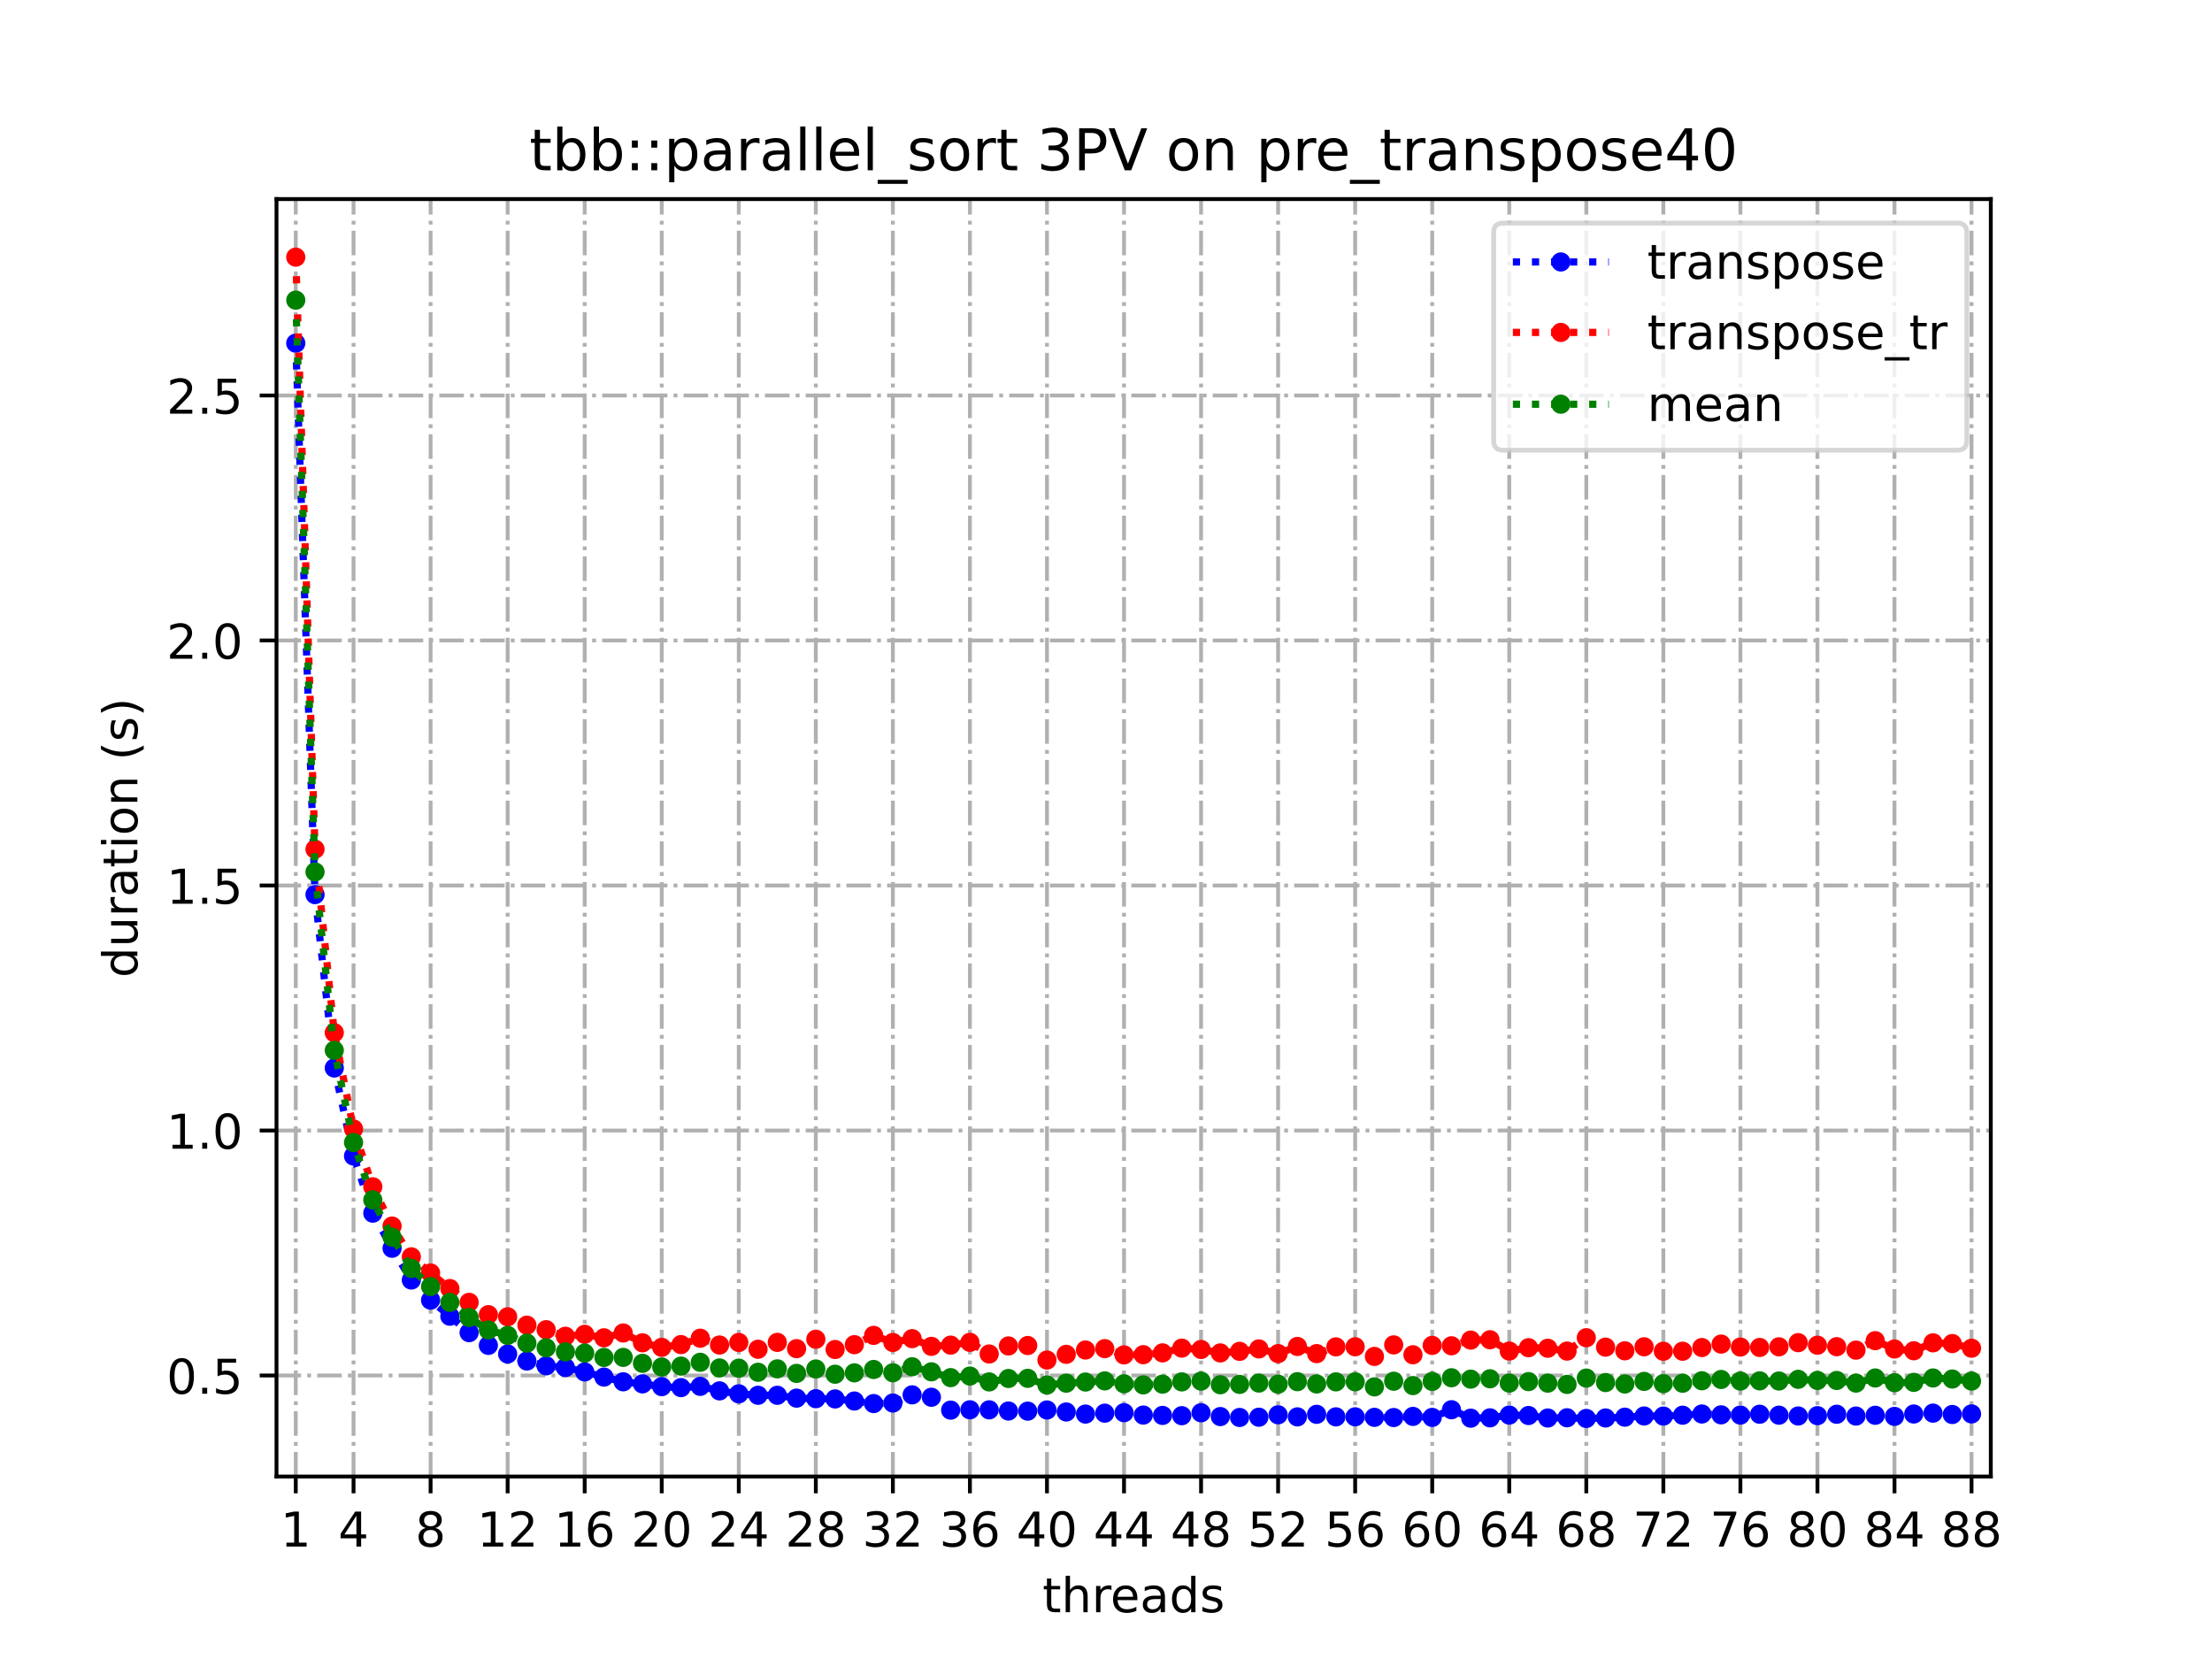 <?xml version="1.0" encoding="utf-8" standalone="no"?>
<!DOCTYPE svg PUBLIC "-//W3C//DTD SVG 1.1//EN"
  "http://www.w3.org/Graphics/SVG/1.1/DTD/svg11.dtd">
<!-- Created with matplotlib (https://matplotlib.org/) -->
<svg height="345.6pt" version="1.1" viewBox="0 0 460.8 345.6" width="460.8pt" xmlns="http://www.w3.org/2000/svg" xmlns:xlink="http://www.w3.org/1999/xlink">
 <defs>
  <style type="text/css">
*{stroke-linecap:butt;stroke-linejoin:round;}
  </style>
 </defs>
 <g id="figure_1">
  <g id="patch_1">
   <path d="M 0 345.6 
L 460.8 345.6 
L 460.8 0 
L 0 0 
z
" style="fill:#ffffff;"/>
  </g>
  <g id="axes_1">
   <g id="patch_2">
    <path d="M 57.6 307.584 
L 414.72 307.584 
L 414.72 41.472 
L 57.6 41.472 
z
" style="fill:#ffffff;"/>
   </g>
   <g id="matplotlib.axis_1">
    <g id="xtick_1">
     <g id="line2d_1">
      <path clip-path="url(#pdde49a106c)" d="M 61.613 307.584 
L 61.613 41.472 
" style="fill:none;stroke:#b0b0b0;stroke-dasharray:5.12,1.28,0.8,1.28;stroke-dashoffset:0;stroke-width:0.8;"/>
     </g>
     <g id="line2d_2">
      <defs>
       <path d="M 0 0 
L 0 3.5 
" id="m7ec491aba2" style="stroke:#000000;stroke-width:0.8;"/>
      </defs>
      <g>
       <use style="stroke:#000000;stroke-width:0.8;" x="61.613" xlink:href="#m7ec491aba2" y="307.584"/>
      </g>
     </g>
     <g id="text_1">
      <!-- 1 -->
      <defs>
       <path d="M 12.406 8.297 
L 28.516 8.297 
L 28.516 63.922 
L 10.984 60.406 
L 10.984 69.391 
L 28.422 72.906 
L 38.281 72.906 
L 38.281 8.297 
L 54.391 8.297 
L 54.391 0 
L 12.406 0 
z
" id="DejaVuSans-49"/>
      </defs>
      <g transform="translate(58.431 322.182)scale(0.1 -0.1)">
       <use xlink:href="#DejaVuSans-49"/>
      </g>
     </g>
    </g>
    <g id="xtick_2">
     <g id="line2d_3">
      <path clip-path="url(#pdde49a106c)" d="M 73.65 307.584 
L 73.65 41.472 
" style="fill:none;stroke:#b0b0b0;stroke-dasharray:5.12,1.28,0.8,1.28;stroke-dashoffset:0;stroke-width:0.8;"/>
     </g>
     <g id="line2d_4">
      <g>
       <use style="stroke:#000000;stroke-width:0.8;" x="73.65" xlink:href="#m7ec491aba2" y="307.584"/>
      </g>
     </g>
     <g id="text_2">
      <!-- 4 -->
      <defs>
       <path d="M 37.797 64.312 
L 12.891 25.391 
L 37.797 25.391 
z
M 35.203 72.906 
L 47.609 72.906 
L 47.609 25.391 
L 58.016 25.391 
L 58.016 17.188 
L 47.609 17.188 
L 47.609 0 
L 37.797 0 
L 37.797 17.188 
L 4.891 17.188 
L 4.891 26.703 
z
" id="DejaVuSans-52"/>
      </defs>
      <g transform="translate(70.469 322.182)scale(0.1 -0.1)">
       <use xlink:href="#DejaVuSans-52"/>
      </g>
     </g>
    </g>
    <g id="xtick_3">
     <g id="line2d_5">
      <path clip-path="url(#pdde49a106c)" d="M 89.701 307.584 
L 89.701 41.472 
" style="fill:none;stroke:#b0b0b0;stroke-dasharray:5.12,1.28,0.8,1.28;stroke-dashoffset:0;stroke-width:0.8;"/>
     </g>
     <g id="line2d_6">
      <g>
       <use style="stroke:#000000;stroke-width:0.8;" x="89.701" xlink:href="#m7ec491aba2" y="307.584"/>
      </g>
     </g>
     <g id="text_3">
      <!-- 8 -->
      <defs>
       <path d="M 31.781 34.625 
Q 24.75 34.625 20.719 30.859 
Q 16.703 27.094 16.703 20.516 
Q 16.703 13.922 20.719 10.156 
Q 24.75 6.391 31.781 6.391 
Q 38.812 6.391 42.859 10.172 
Q 46.922 13.969 46.922 20.516 
Q 46.922 27.094 42.891 30.859 
Q 38.875 34.625 31.781 34.625 
z
M 21.922 38.812 
Q 15.578 40.375 12.031 44.719 
Q 8.5 49.078 8.5 55.328 
Q 8.5 64.062 14.719 69.141 
Q 20.953 74.219 31.781 74.219 
Q 42.672 74.219 48.875 69.141 
Q 55.078 64.062 55.078 55.328 
Q 55.078 49.078 51.531 44.719 
Q 48 40.375 41.703 38.812 
Q 48.828 37.156 52.797 32.312 
Q 56.781 27.484 56.781 20.516 
Q 56.781 9.906 50.312 4.234 
Q 43.844 -1.422 31.781 -1.422 
Q 19.734 -1.422 13.25 4.234 
Q 6.781 9.906 6.781 20.516 
Q 6.781 27.484 10.781 32.312 
Q 14.797 37.156 21.922 38.812 
z
M 18.312 54.391 
Q 18.312 48.734 21.844 45.562 
Q 25.391 42.391 31.781 42.391 
Q 38.141 42.391 41.719 45.562 
Q 45.312 48.734 45.312 54.391 
Q 45.312 60.062 41.719 63.234 
Q 38.141 66.406 31.781 66.406 
Q 25.391 66.406 21.844 63.234 
Q 18.312 60.062 18.312 54.391 
z
" id="DejaVuSans-56"/>
      </defs>
      <g transform="translate(86.519 322.182)scale(0.1 -0.1)">
       <use xlink:href="#DejaVuSans-56"/>
      </g>
     </g>
    </g>
    <g id="xtick_4">
     <g id="line2d_7">
      <path clip-path="url(#pdde49a106c)" d="M 105.751 307.584 
L 105.751 41.472 
" style="fill:none;stroke:#b0b0b0;stroke-dasharray:5.12,1.28,0.8,1.28;stroke-dashoffset:0;stroke-width:0.8;"/>
     </g>
     <g id="line2d_8">
      <g>
       <use style="stroke:#000000;stroke-width:0.8;" x="105.751" xlink:href="#m7ec491aba2" y="307.584"/>
      </g>
     </g>
     <g id="text_4">
      <!-- 12 -->
      <defs>
       <path d="M 19.188 8.297 
L 53.609 8.297 
L 53.609 0 
L 7.328 0 
L 7.328 8.297 
Q 12.938 14.109 22.625 23.891 
Q 32.328 33.688 34.812 36.531 
Q 39.547 41.844 41.422 45.531 
Q 43.312 49.219 43.312 52.781 
Q 43.312 58.594 39.234 62.25 
Q 35.156 65.922 28.609 65.922 
Q 23.969 65.922 18.812 64.312 
Q 13.672 62.703 7.812 59.422 
L 7.812 69.391 
Q 13.766 71.781 18.938 73 
Q 24.125 74.219 28.422 74.219 
Q 39.75 74.219 46.484 68.547 
Q 53.219 62.891 53.219 53.422 
Q 53.219 48.922 51.531 44.891 
Q 49.859 40.875 45.406 35.406 
Q 44.188 33.984 37.641 27.219 
Q 31.109 20.453 19.188 8.297 
z
" id="DejaVuSans-50"/>
      </defs>
      <g transform="translate(99.389 322.182)scale(0.1 -0.1)">
       <use xlink:href="#DejaVuSans-49"/>
       <use x="63.623" xlink:href="#DejaVuSans-50"/>
      </g>
     </g>
    </g>
    <g id="xtick_5">
     <g id="line2d_9">
      <path clip-path="url(#pdde49a106c)" d="M 121.801 307.584 
L 121.801 41.472 
" style="fill:none;stroke:#b0b0b0;stroke-dasharray:5.12,1.28,0.8,1.28;stroke-dashoffset:0;stroke-width:0.8;"/>
     </g>
     <g id="line2d_10">
      <g>
       <use style="stroke:#000000;stroke-width:0.8;" x="121.801" xlink:href="#m7ec491aba2" y="307.584"/>
      </g>
     </g>
     <g id="text_5">
      <!-- 16 -->
      <defs>
       <path d="M 33.016 40.375 
Q 26.375 40.375 22.484 35.828 
Q 18.609 31.297 18.609 23.391 
Q 18.609 15.531 22.484 10.953 
Q 26.375 6.391 33.016 6.391 
Q 39.656 6.391 43.531 10.953 
Q 47.406 15.531 47.406 23.391 
Q 47.406 31.297 43.531 35.828 
Q 39.656 40.375 33.016 40.375 
z
M 52.594 71.297 
L 52.594 62.312 
Q 48.875 64.062 45.094 64.984 
Q 41.312 65.922 37.594 65.922 
Q 27.828 65.922 22.672 59.328 
Q 17.531 52.734 16.797 39.406 
Q 19.672 43.656 24.016 45.922 
Q 28.375 48.188 33.594 48.188 
Q 44.578 48.188 50.953 41.516 
Q 57.328 34.859 57.328 23.391 
Q 57.328 12.156 50.688 5.359 
Q 44.047 -1.422 33.016 -1.422 
Q 20.359 -1.422 13.672 8.266 
Q 6.984 17.969 6.984 36.375 
Q 6.984 53.656 15.188 63.938 
Q 23.391 74.219 37.203 74.219 
Q 40.922 74.219 44.703 73.484 
Q 48.484 72.75 52.594 71.297 
z
" id="DejaVuSans-54"/>
      </defs>
      <g transform="translate(115.439 322.182)scale(0.1 -0.1)">
       <use xlink:href="#DejaVuSans-49"/>
       <use x="63.623" xlink:href="#DejaVuSans-54"/>
      </g>
     </g>
    </g>
    <g id="xtick_6">
     <g id="line2d_11">
      <path clip-path="url(#pdde49a106c)" d="M 137.852 307.584 
L 137.852 41.472 
" style="fill:none;stroke:#b0b0b0;stroke-dasharray:5.12,1.28,0.8,1.28;stroke-dashoffset:0;stroke-width:0.8;"/>
     </g>
     <g id="line2d_12">
      <g>
       <use style="stroke:#000000;stroke-width:0.8;" x="137.852" xlink:href="#m7ec491aba2" y="307.584"/>
      </g>
     </g>
     <g id="text_6">
      <!-- 20 -->
      <defs>
       <path d="M 31.781 66.406 
Q 24.172 66.406 20.328 58.906 
Q 16.5 51.422 16.5 36.375 
Q 16.5 21.391 20.328 13.891 
Q 24.172 6.391 31.781 6.391 
Q 39.453 6.391 43.281 13.891 
Q 47.125 21.391 47.125 36.375 
Q 47.125 51.422 43.281 58.906 
Q 39.453 66.406 31.781 66.406 
z
M 31.781 74.219 
Q 44.047 74.219 50.516 64.516 
Q 56.984 54.828 56.984 36.375 
Q 56.984 17.969 50.516 8.266 
Q 44.047 -1.422 31.781 -1.422 
Q 19.531 -1.422 13.062 8.266 
Q 6.594 17.969 6.594 36.375 
Q 6.594 54.828 13.062 64.516 
Q 19.531 74.219 31.781 74.219 
z
" id="DejaVuSans-48"/>
      </defs>
      <g transform="translate(131.489 322.182)scale(0.1 -0.1)">
       <use xlink:href="#DejaVuSans-50"/>
       <use x="63.623" xlink:href="#DejaVuSans-48"/>
      </g>
     </g>
    </g>
    <g id="xtick_7">
     <g id="line2d_13">
      <path clip-path="url(#pdde49a106c)" d="M 153.902 307.584 
L 153.902 41.472 
" style="fill:none;stroke:#b0b0b0;stroke-dasharray:5.12,1.28,0.8,1.28;stroke-dashoffset:0;stroke-width:0.8;"/>
     </g>
     <g id="line2d_14">
      <g>
       <use style="stroke:#000000;stroke-width:0.8;" x="153.902" xlink:href="#m7ec491aba2" y="307.584"/>
      </g>
     </g>
     <g id="text_7">
      <!-- 24 -->
      <g transform="translate(147.54 322.182)scale(0.1 -0.1)">
       <use xlink:href="#DejaVuSans-50"/>
       <use x="63.623" xlink:href="#DejaVuSans-52"/>
      </g>
     </g>
    </g>
    <g id="xtick_8">
     <g id="line2d_15">
      <path clip-path="url(#pdde49a106c)" d="M 169.952 307.584 
L 169.952 41.472 
" style="fill:none;stroke:#b0b0b0;stroke-dasharray:5.12,1.28,0.8,1.28;stroke-dashoffset:0;stroke-width:0.8;"/>
     </g>
     <g id="line2d_16">
      <g>
       <use style="stroke:#000000;stroke-width:0.8;" x="169.952" xlink:href="#m7ec491aba2" y="307.584"/>
      </g>
     </g>
     <g id="text_8">
      <!-- 28 -->
      <g transform="translate(163.59 322.182)scale(0.1 -0.1)">
       <use xlink:href="#DejaVuSans-50"/>
       <use x="63.623" xlink:href="#DejaVuSans-56"/>
      </g>
     </g>
    </g>
    <g id="xtick_9">
     <g id="line2d_17">
      <path clip-path="url(#pdde49a106c)" d="M 186.003 307.584 
L 186.003 41.472 
" style="fill:none;stroke:#b0b0b0;stroke-dasharray:5.12,1.28,0.8,1.28;stroke-dashoffset:0;stroke-width:0.8;"/>
     </g>
     <g id="line2d_18">
      <g>
       <use style="stroke:#000000;stroke-width:0.8;" x="186.003" xlink:href="#m7ec491aba2" y="307.584"/>
      </g>
     </g>
     <g id="text_9">
      <!-- 32 -->
      <defs>
       <path d="M 40.578 39.312 
Q 47.656 37.797 51.625 33 
Q 55.609 28.219 55.609 21.188 
Q 55.609 10.406 48.188 4.484 
Q 40.766 -1.422 27.094 -1.422 
Q 22.516 -1.422 17.656 -0.516 
Q 12.797 0.391 7.625 2.203 
L 7.625 11.719 
Q 11.719 9.328 16.594 8.109 
Q 21.484 6.891 26.812 6.891 
Q 36.078 6.891 40.938 10.547 
Q 45.797 14.203 45.797 21.188 
Q 45.797 27.641 41.281 31.266 
Q 36.766 34.906 28.719 34.906 
L 20.219 34.906 
L 20.219 43.016 
L 29.109 43.016 
Q 36.375 43.016 40.234 45.922 
Q 44.094 48.828 44.094 54.297 
Q 44.094 59.906 40.109 62.906 
Q 36.141 65.922 28.719 65.922 
Q 24.656 65.922 20.016 65.031 
Q 15.375 64.156 9.812 62.312 
L 9.812 71.094 
Q 15.438 72.656 20.344 73.438 
Q 25.25 74.219 29.594 74.219 
Q 40.828 74.219 47.359 69.109 
Q 53.906 64.016 53.906 55.328 
Q 53.906 49.266 50.438 45.094 
Q 46.969 40.922 40.578 39.312 
z
" id="DejaVuSans-51"/>
      </defs>
      <g transform="translate(179.64 322.182)scale(0.1 -0.1)">
       <use xlink:href="#DejaVuSans-51"/>
       <use x="63.623" xlink:href="#DejaVuSans-50"/>
      </g>
     </g>
    </g>
    <g id="xtick_10">
     <g id="line2d_19">
      <path clip-path="url(#pdde49a106c)" d="M 202.053 307.584 
L 202.053 41.472 
" style="fill:none;stroke:#b0b0b0;stroke-dasharray:5.12,1.28,0.8,1.28;stroke-dashoffset:0;stroke-width:0.8;"/>
     </g>
     <g id="line2d_20">
      <g>
       <use style="stroke:#000000;stroke-width:0.8;" x="202.053" xlink:href="#m7ec491aba2" y="307.584"/>
      </g>
     </g>
     <g id="text_10">
      <!-- 36 -->
      <g transform="translate(195.691 322.182)scale(0.1 -0.1)">
       <use xlink:href="#DejaVuSans-51"/>
       <use x="63.623" xlink:href="#DejaVuSans-54"/>
      </g>
     </g>
    </g>
    <g id="xtick_11">
     <g id="line2d_21">
      <path clip-path="url(#pdde49a106c)" d="M 218.103 307.584 
L 218.103 41.472 
" style="fill:none;stroke:#b0b0b0;stroke-dasharray:5.12,1.28,0.8,1.28;stroke-dashoffset:0;stroke-width:0.8;"/>
     </g>
     <g id="line2d_22">
      <g>
       <use style="stroke:#000000;stroke-width:0.8;" x="218.103" xlink:href="#m7ec491aba2" y="307.584"/>
      </g>
     </g>
     <g id="text_11">
      <!-- 40 -->
      <g transform="translate(211.741 322.182)scale(0.1 -0.1)">
       <use xlink:href="#DejaVuSans-52"/>
       <use x="63.623" xlink:href="#DejaVuSans-48"/>
      </g>
     </g>
    </g>
    <g id="xtick_12">
     <g id="line2d_23">
      <path clip-path="url(#pdde49a106c)" d="M 234.154 307.584 
L 234.154 41.472 
" style="fill:none;stroke:#b0b0b0;stroke-dasharray:5.12,1.28,0.8,1.28;stroke-dashoffset:0;stroke-width:0.8;"/>
     </g>
     <g id="line2d_24">
      <g>
       <use style="stroke:#000000;stroke-width:0.8;" x="234.154" xlink:href="#m7ec491aba2" y="307.584"/>
      </g>
     </g>
     <g id="text_12">
      <!-- 44 -->
      <g transform="translate(227.791 322.182)scale(0.1 -0.1)">
       <use xlink:href="#DejaVuSans-52"/>
       <use x="63.623" xlink:href="#DejaVuSans-52"/>
      </g>
     </g>
    </g>
    <g id="xtick_13">
     <g id="line2d_25">
      <path clip-path="url(#pdde49a106c)" d="M 250.204 307.584 
L 250.204 41.472 
" style="fill:none;stroke:#b0b0b0;stroke-dasharray:5.12,1.28,0.8,1.28;stroke-dashoffset:0;stroke-width:0.8;"/>
     </g>
     <g id="line2d_26">
      <g>
       <use style="stroke:#000000;stroke-width:0.8;" x="250.204" xlink:href="#m7ec491aba2" y="307.584"/>
      </g>
     </g>
     <g id="text_13">
      <!-- 48 -->
      <g transform="translate(243.842 322.182)scale(0.1 -0.1)">
       <use xlink:href="#DejaVuSans-52"/>
       <use x="63.623" xlink:href="#DejaVuSans-56"/>
      </g>
     </g>
    </g>
    <g id="xtick_14">
     <g id="line2d_27">
      <path clip-path="url(#pdde49a106c)" d="M 266.254 307.584 
L 266.254 41.472 
" style="fill:none;stroke:#b0b0b0;stroke-dasharray:5.12,1.28,0.8,1.28;stroke-dashoffset:0;stroke-width:0.8;"/>
     </g>
     <g id="line2d_28">
      <g>
       <use style="stroke:#000000;stroke-width:0.8;" x="266.254" xlink:href="#m7ec491aba2" y="307.584"/>
      </g>
     </g>
     <g id="text_14">
      <!-- 52 -->
      <defs>
       <path d="M 10.797 72.906 
L 49.516 72.906 
L 49.516 64.594 
L 19.828 64.594 
L 19.828 46.734 
Q 21.969 47.469 24.109 47.828 
Q 26.266 48.188 28.422 48.188 
Q 40.625 48.188 47.75 41.5 
Q 54.891 34.812 54.891 23.391 
Q 54.891 11.625 47.562 5.094 
Q 40.234 -1.422 26.906 -1.422 
Q 22.312 -1.422 17.547 -0.641 
Q 12.797 0.141 7.719 1.703 
L 7.719 11.625 
Q 12.109 9.234 16.797 8.062 
Q 21.484 6.891 26.703 6.891 
Q 35.156 6.891 40.078 11.328 
Q 45.016 15.766 45.016 23.391 
Q 45.016 31 40.078 35.438 
Q 35.156 39.891 26.703 39.891 
Q 22.75 39.891 18.812 39.016 
Q 14.891 38.141 10.797 36.281 
z
" id="DejaVuSans-53"/>
      </defs>
      <g transform="translate(259.892 322.182)scale(0.1 -0.1)">
       <use xlink:href="#DejaVuSans-53"/>
       <use x="63.623" xlink:href="#DejaVuSans-50"/>
      </g>
     </g>
    </g>
    <g id="xtick_15">
     <g id="line2d_29">
      <path clip-path="url(#pdde49a106c)" d="M 282.305 307.584 
L 282.305 41.472 
" style="fill:none;stroke:#b0b0b0;stroke-dasharray:5.12,1.28,0.8,1.28;stroke-dashoffset:0;stroke-width:0.8;"/>
     </g>
     <g id="line2d_30">
      <g>
       <use style="stroke:#000000;stroke-width:0.8;" x="282.305" xlink:href="#m7ec491aba2" y="307.584"/>
      </g>
     </g>
     <g id="text_15">
      <!-- 56 -->
      <g transform="translate(275.942 322.182)scale(0.1 -0.1)">
       <use xlink:href="#DejaVuSans-53"/>
       <use x="63.623" xlink:href="#DejaVuSans-54"/>
      </g>
     </g>
    </g>
    <g id="xtick_16">
     <g id="line2d_31">
      <path clip-path="url(#pdde49a106c)" d="M 298.355 307.584 
L 298.355 41.472 
" style="fill:none;stroke:#b0b0b0;stroke-dasharray:5.12,1.28,0.8,1.28;stroke-dashoffset:0;stroke-width:0.8;"/>
     </g>
     <g id="line2d_32">
      <g>
       <use style="stroke:#000000;stroke-width:0.8;" x="298.355" xlink:href="#m7ec491aba2" y="307.584"/>
      </g>
     </g>
     <g id="text_16">
      <!-- 60 -->
      <g transform="translate(291.993 322.182)scale(0.1 -0.1)">
       <use xlink:href="#DejaVuSans-54"/>
       <use x="63.623" xlink:href="#DejaVuSans-48"/>
      </g>
     </g>
    </g>
    <g id="xtick_17">
     <g id="line2d_33">
      <path clip-path="url(#pdde49a106c)" d="M 314.405 307.584 
L 314.405 41.472 
" style="fill:none;stroke:#b0b0b0;stroke-dasharray:5.12,1.28,0.8,1.28;stroke-dashoffset:0;stroke-width:0.8;"/>
     </g>
     <g id="line2d_34">
      <g>
       <use style="stroke:#000000;stroke-width:0.8;" x="314.405" xlink:href="#m7ec491aba2" y="307.584"/>
      </g>
     </g>
     <g id="text_17">
      <!-- 64 -->
      <g transform="translate(308.043 322.182)scale(0.1 -0.1)">
       <use xlink:href="#DejaVuSans-54"/>
       <use x="63.623" xlink:href="#DejaVuSans-52"/>
      </g>
     </g>
    </g>
    <g id="xtick_18">
     <g id="line2d_35">
      <path clip-path="url(#pdde49a106c)" d="M 330.456 307.584 
L 330.456 41.472 
" style="fill:none;stroke:#b0b0b0;stroke-dasharray:5.12,1.28,0.8,1.28;stroke-dashoffset:0;stroke-width:0.8;"/>
     </g>
     <g id="line2d_36">
      <g>
       <use style="stroke:#000000;stroke-width:0.8;" x="330.456" xlink:href="#m7ec491aba2" y="307.584"/>
      </g>
     </g>
     <g id="text_18">
      <!-- 68 -->
      <g transform="translate(324.093 322.182)scale(0.1 -0.1)">
       <use xlink:href="#DejaVuSans-54"/>
       <use x="63.623" xlink:href="#DejaVuSans-56"/>
      </g>
     </g>
    </g>
    <g id="xtick_19">
     <g id="line2d_37">
      <path clip-path="url(#pdde49a106c)" d="M 346.506 307.584 
L 346.506 41.472 
" style="fill:none;stroke:#b0b0b0;stroke-dasharray:5.12,1.28,0.8,1.28;stroke-dashoffset:0;stroke-width:0.8;"/>
     </g>
     <g id="line2d_38">
      <g>
       <use style="stroke:#000000;stroke-width:0.8;" x="346.506" xlink:href="#m7ec491aba2" y="307.584"/>
      </g>
     </g>
     <g id="text_19">
      <!-- 72 -->
      <defs>
       <path d="M 8.203 72.906 
L 55.078 72.906 
L 55.078 68.703 
L 28.609 0 
L 18.312 0 
L 43.219 64.594 
L 8.203 64.594 
z
" id="DejaVuSans-55"/>
      </defs>
      <g transform="translate(340.144 322.182)scale(0.1 -0.1)">
       <use xlink:href="#DejaVuSans-55"/>
       <use x="63.623" xlink:href="#DejaVuSans-50"/>
      </g>
     </g>
    </g>
    <g id="xtick_20">
     <g id="line2d_39">
      <path clip-path="url(#pdde49a106c)" d="M 362.556 307.584 
L 362.556 41.472 
" style="fill:none;stroke:#b0b0b0;stroke-dasharray:5.12,1.28,0.8,1.28;stroke-dashoffset:0;stroke-width:0.8;"/>
     </g>
     <g id="line2d_40">
      <g>
       <use style="stroke:#000000;stroke-width:0.8;" x="362.556" xlink:href="#m7ec491aba2" y="307.584"/>
      </g>
     </g>
     <g id="text_20">
      <!-- 76 -->
      <g transform="translate(356.194 322.182)scale(0.1 -0.1)">
       <use xlink:href="#DejaVuSans-55"/>
       <use x="63.623" xlink:href="#DejaVuSans-54"/>
      </g>
     </g>
    </g>
    <g id="xtick_21">
     <g id="line2d_41">
      <path clip-path="url(#pdde49a106c)" d="M 378.607 307.584 
L 378.607 41.472 
" style="fill:none;stroke:#b0b0b0;stroke-dasharray:5.12,1.28,0.8,1.28;stroke-dashoffset:0;stroke-width:0.8;"/>
     </g>
     <g id="line2d_42">
      <g>
       <use style="stroke:#000000;stroke-width:0.8;" x="378.607" xlink:href="#m7ec491aba2" y="307.584"/>
      </g>
     </g>
     <g id="text_21">
      <!-- 80 -->
      <g transform="translate(372.244 322.182)scale(0.1 -0.1)">
       <use xlink:href="#DejaVuSans-56"/>
       <use x="63.623" xlink:href="#DejaVuSans-48"/>
      </g>
     </g>
    </g>
    <g id="xtick_22">
     <g id="line2d_43">
      <path clip-path="url(#pdde49a106c)" d="M 394.657 307.584 
L 394.657 41.472 
" style="fill:none;stroke:#b0b0b0;stroke-dasharray:5.12,1.28,0.8,1.28;stroke-dashoffset:0;stroke-width:0.8;"/>
     </g>
     <g id="line2d_44">
      <g>
       <use style="stroke:#000000;stroke-width:0.8;" x="394.657" xlink:href="#m7ec491aba2" y="307.584"/>
      </g>
     </g>
     <g id="text_22">
      <!-- 84 -->
      <g transform="translate(388.295 322.182)scale(0.1 -0.1)">
       <use xlink:href="#DejaVuSans-56"/>
       <use x="63.623" xlink:href="#DejaVuSans-52"/>
      </g>
     </g>
    </g>
    <g id="xtick_23">
     <g id="line2d_45">
      <path clip-path="url(#pdde49a106c)" d="M 410.707 307.584 
L 410.707 41.472 
" style="fill:none;stroke:#b0b0b0;stroke-dasharray:5.12,1.28,0.8,1.28;stroke-dashoffset:0;stroke-width:0.8;"/>
     </g>
     <g id="line2d_46">
      <g>
       <use style="stroke:#000000;stroke-width:0.8;" x="410.707" xlink:href="#m7ec491aba2" y="307.584"/>
      </g>
     </g>
     <g id="text_23">
      <!-- 88 -->
      <g transform="translate(404.345 322.182)scale(0.1 -0.1)">
       <use xlink:href="#DejaVuSans-56"/>
       <use x="63.623" xlink:href="#DejaVuSans-56"/>
      </g>
     </g>
    </g>
    <g id="text_24">
     <!-- threads -->
     <defs>
      <path d="M 18.312 70.219 
L 18.312 54.688 
L 36.812 54.688 
L 36.812 47.703 
L 18.312 47.703 
L 18.312 18.016 
Q 18.312 11.328 20.141 9.422 
Q 21.969 7.516 27.594 7.516 
L 36.812 7.516 
L 36.812 0 
L 27.594 0 
Q 17.188 0 13.234 3.875 
Q 9.281 7.766 9.281 18.016 
L 9.281 47.703 
L 2.688 47.703 
L 2.688 54.688 
L 9.281 54.688 
L 9.281 70.219 
z
" id="DejaVuSans-116"/>
      <path d="M 54.891 33.016 
L 54.891 0 
L 45.906 0 
L 45.906 32.719 
Q 45.906 40.484 42.875 44.328 
Q 39.844 48.188 33.797 48.188 
Q 26.516 48.188 22.312 43.547 
Q 18.109 38.922 18.109 30.906 
L 18.109 0 
L 9.078 0 
L 9.078 75.984 
L 18.109 75.984 
L 18.109 46.188 
Q 21.344 51.125 25.703 53.562 
Q 30.078 56 35.797 56 
Q 45.219 56 50.047 50.172 
Q 54.891 44.344 54.891 33.016 
z
" id="DejaVuSans-104"/>
      <path d="M 41.109 46.297 
Q 39.594 47.172 37.812 47.578 
Q 36.031 48 33.891 48 
Q 26.266 48 22.188 43.047 
Q 18.109 38.094 18.109 28.812 
L 18.109 0 
L 9.078 0 
L 9.078 54.688 
L 18.109 54.688 
L 18.109 46.188 
Q 20.953 51.172 25.484 53.578 
Q 30.031 56 36.531 56 
Q 37.453 56 38.578 55.875 
Q 39.703 55.766 41.062 55.516 
z
" id="DejaVuSans-114"/>
      <path d="M 56.203 29.594 
L 56.203 25.203 
L 14.891 25.203 
Q 15.484 15.922 20.484 11.062 
Q 25.484 6.203 34.422 6.203 
Q 39.594 6.203 44.453 7.469 
Q 49.312 8.734 54.109 11.281 
L 54.109 2.781 
Q 49.266 0.734 44.188 -0.344 
Q 39.109 -1.422 33.891 -1.422 
Q 20.797 -1.422 13.156 6.188 
Q 5.516 13.812 5.516 26.812 
Q 5.516 40.234 12.766 48.109 
Q 20.016 56 32.328 56 
Q 43.359 56 49.781 48.891 
Q 56.203 41.797 56.203 29.594 
z
M 47.219 32.234 
Q 47.125 39.594 43.094 43.984 
Q 39.062 48.391 32.422 48.391 
Q 24.906 48.391 20.391 44.141 
Q 15.875 39.891 15.188 32.172 
z
" id="DejaVuSans-101"/>
      <path d="M 34.281 27.484 
Q 23.391 27.484 19.188 25 
Q 14.984 22.516 14.984 16.5 
Q 14.984 11.719 18.141 8.906 
Q 21.297 6.109 26.703 6.109 
Q 34.188 6.109 38.703 11.406 
Q 43.219 16.703 43.219 25.484 
L 43.219 27.484 
z
M 52.203 31.203 
L 52.203 0 
L 43.219 0 
L 43.219 8.297 
Q 40.141 3.328 35.547 0.953 
Q 30.953 -1.422 24.312 -1.422 
Q 15.922 -1.422 10.953 3.297 
Q 6 8.016 6 15.922 
Q 6 25.141 12.172 29.828 
Q 18.359 34.516 30.609 34.516 
L 43.219 34.516 
L 43.219 35.406 
Q 43.219 41.609 39.141 45 
Q 35.062 48.391 27.688 48.391 
Q 23 48.391 18.547 47.266 
Q 14.109 46.141 10.016 43.891 
L 10.016 52.203 
Q 14.938 54.109 19.578 55.047 
Q 24.219 56 28.609 56 
Q 40.484 56 46.344 49.844 
Q 52.203 43.703 52.203 31.203 
z
" id="DejaVuSans-97"/>
      <path d="M 45.406 46.391 
L 45.406 75.984 
L 54.391 75.984 
L 54.391 0 
L 45.406 0 
L 45.406 8.203 
Q 42.578 3.328 38.25 0.953 
Q 33.938 -1.422 27.875 -1.422 
Q 17.969 -1.422 11.734 6.484 
Q 5.516 14.406 5.516 27.297 
Q 5.516 40.188 11.734 48.094 
Q 17.969 56 27.875 56 
Q 33.938 56 38.25 53.625 
Q 42.578 51.266 45.406 46.391 
z
M 14.797 27.297 
Q 14.797 17.391 18.875 11.75 
Q 22.953 6.109 30.078 6.109 
Q 37.203 6.109 41.297 11.75 
Q 45.406 17.391 45.406 27.297 
Q 45.406 37.203 41.297 42.844 
Q 37.203 48.484 30.078 48.484 
Q 22.953 48.484 18.875 42.844 
Q 14.797 37.203 14.797 27.297 
z
" id="DejaVuSans-100"/>
      <path d="M 44.281 53.078 
L 44.281 44.578 
Q 40.484 46.531 36.375 47.5 
Q 32.281 48.484 27.875 48.484 
Q 21.188 48.484 17.844 46.438 
Q 14.5 44.391 14.5 40.281 
Q 14.5 37.156 16.891 35.375 
Q 19.281 33.594 26.516 31.984 
L 29.594 31.297 
Q 39.156 29.25 43.188 25.516 
Q 47.219 21.781 47.219 15.094 
Q 47.219 7.469 41.188 3.016 
Q 35.156 -1.422 24.609 -1.422 
Q 20.219 -1.422 15.453 -0.562 
Q 10.688 0.297 5.422 2 
L 5.422 11.281 
Q 10.406 8.688 15.234 7.391 
Q 20.062 6.109 24.812 6.109 
Q 31.156 6.109 34.562 8.281 
Q 37.984 10.453 37.984 14.406 
Q 37.984 18.062 35.516 20.016 
Q 33.062 21.969 24.703 23.781 
L 21.578 24.516 
Q 13.234 26.266 9.516 29.906 
Q 5.812 33.547 5.812 39.891 
Q 5.812 47.609 11.281 51.797 
Q 16.75 56 26.812 56 
Q 31.781 56 36.172 55.266 
Q 40.578 54.547 44.281 53.078 
z
" id="DejaVuSans-115"/>
     </defs>
     <g transform="translate(217.169 335.861)scale(0.1 -0.1)">
      <use xlink:href="#DejaVuSans-116"/>
      <use x="39.209" xlink:href="#DejaVuSans-104"/>
      <use x="102.588" xlink:href="#DejaVuSans-114"/>
      <use x="141.451" xlink:href="#DejaVuSans-101"/>
      <use x="202.975" xlink:href="#DejaVuSans-97"/>
      <use x="264.254" xlink:href="#DejaVuSans-100"/>
      <use x="327.73" xlink:href="#DejaVuSans-115"/>
     </g>
    </g>
   </g>
   <g id="matplotlib.axis_2">
    <g id="ytick_1">
     <g id="line2d_47">
      <path clip-path="url(#pdde49a106c)" d="M 57.6 286.54 
L 414.72 286.54 
" style="fill:none;stroke:#b0b0b0;stroke-dasharray:5.12,1.28,0.8,1.28;stroke-dashoffset:0;stroke-width:0.8;"/>
     </g>
     <g id="line2d_48">
      <defs>
       <path d="M 0 0 
L -3.5 0 
" id="mf0a0bf2cb3" style="stroke:#000000;stroke-width:0.8;"/>
      </defs>
      <g>
       <use style="stroke:#000000;stroke-width:0.8;" x="57.6" xlink:href="#mf0a0bf2cb3" y="286.54"/>
      </g>
     </g>
     <g id="text_25">
      <!-- 0.5 -->
      <defs>
       <path d="M 10.688 12.406 
L 21 12.406 
L 21 0 
L 10.688 0 
z
" id="DejaVuSans-46"/>
      </defs>
      <g transform="translate(34.697 290.339)scale(0.1 -0.1)">
       <use xlink:href="#DejaVuSans-48"/>
       <use x="63.623" xlink:href="#DejaVuSans-46"/>
       <use x="95.41" xlink:href="#DejaVuSans-53"/>
      </g>
     </g>
    </g>
    <g id="ytick_2">
     <g id="line2d_49">
      <path clip-path="url(#pdde49a106c)" d="M 57.6 235.501 
L 414.72 235.501 
" style="fill:none;stroke:#b0b0b0;stroke-dasharray:5.12,1.28,0.8,1.28;stroke-dashoffset:0;stroke-width:0.8;"/>
     </g>
     <g id="line2d_50">
      <g>
       <use style="stroke:#000000;stroke-width:0.8;" x="57.6" xlink:href="#mf0a0bf2cb3" y="235.501"/>
      </g>
     </g>
     <g id="text_26">
      <!-- 1.0 -->
      <g transform="translate(34.697 239.3)scale(0.1 -0.1)">
       <use xlink:href="#DejaVuSans-49"/>
       <use x="63.623" xlink:href="#DejaVuSans-46"/>
       <use x="95.41" xlink:href="#DejaVuSans-48"/>
      </g>
     </g>
    </g>
    <g id="ytick_3">
     <g id="line2d_51">
      <path clip-path="url(#pdde49a106c)" d="M 57.6 184.461 
L 414.72 184.461 
" style="fill:none;stroke:#b0b0b0;stroke-dasharray:5.12,1.28,0.8,1.28;stroke-dashoffset:0;stroke-width:0.8;"/>
     </g>
     <g id="line2d_52">
      <g>
       <use style="stroke:#000000;stroke-width:0.8;" x="57.6" xlink:href="#mf0a0bf2cb3" y="184.461"/>
      </g>
     </g>
     <g id="text_27">
      <!-- 1.5 -->
      <g transform="translate(34.697 188.261)scale(0.1 -0.1)">
       <use xlink:href="#DejaVuSans-49"/>
       <use x="63.623" xlink:href="#DejaVuSans-46"/>
       <use x="95.41" xlink:href="#DejaVuSans-53"/>
      </g>
     </g>
    </g>
    <g id="ytick_4">
     <g id="line2d_53">
      <path clip-path="url(#pdde49a106c)" d="M 57.6 133.422 
L 414.72 133.422 
" style="fill:none;stroke:#b0b0b0;stroke-dasharray:5.12,1.28,0.8,1.28;stroke-dashoffset:0;stroke-width:0.8;"/>
     </g>
     <g id="line2d_54">
      <g>
       <use style="stroke:#000000;stroke-width:0.8;" x="57.6" xlink:href="#mf0a0bf2cb3" y="133.422"/>
      </g>
     </g>
     <g id="text_28">
      <!-- 2.0 -->
      <g transform="translate(34.697 137.221)scale(0.1 -0.1)">
       <use xlink:href="#DejaVuSans-50"/>
       <use x="63.623" xlink:href="#DejaVuSans-46"/>
       <use x="95.41" xlink:href="#DejaVuSans-48"/>
      </g>
     </g>
    </g>
    <g id="ytick_5">
     <g id="line2d_55">
      <path clip-path="url(#pdde49a106c)" d="M 57.6 82.383 
L 414.72 82.383 
" style="fill:none;stroke:#b0b0b0;stroke-dasharray:5.12,1.28,0.8,1.28;stroke-dashoffset:0;stroke-width:0.8;"/>
     </g>
     <g id="line2d_56">
      <g>
       <use style="stroke:#000000;stroke-width:0.8;" x="57.6" xlink:href="#mf0a0bf2cb3" y="82.383"/>
      </g>
     </g>
     <g id="text_29">
      <!-- 2.5 -->
      <g transform="translate(34.697 86.182)scale(0.1 -0.1)">
       <use xlink:href="#DejaVuSans-50"/>
       <use x="63.623" xlink:href="#DejaVuSans-46"/>
       <use x="95.41" xlink:href="#DejaVuSans-53"/>
      </g>
     </g>
    </g>
    <g id="text_30">
     <!-- duration (s) -->
     <defs>
      <path d="M 8.5 21.578 
L 8.5 54.688 
L 17.484 54.688 
L 17.484 21.922 
Q 17.484 14.156 20.5 10.266 
Q 23.531 6.391 29.594 6.391 
Q 36.859 6.391 41.078 11.031 
Q 45.312 15.672 45.312 23.688 
L 45.312 54.688 
L 54.297 54.688 
L 54.297 0 
L 45.312 0 
L 45.312 8.406 
Q 42.047 3.422 37.719 1 
Q 33.406 -1.422 27.688 -1.422 
Q 18.266 -1.422 13.375 4.438 
Q 8.5 10.297 8.5 21.578 
z
M 31.109 56 
z
" id="DejaVuSans-117"/>
      <path d="M 9.422 54.688 
L 18.406 54.688 
L 18.406 0 
L 9.422 0 
z
M 9.422 75.984 
L 18.406 75.984 
L 18.406 64.594 
L 9.422 64.594 
z
" id="DejaVuSans-105"/>
      <path d="M 30.609 48.391 
Q 23.391 48.391 19.188 42.75 
Q 14.984 37.109 14.984 27.297 
Q 14.984 17.484 19.156 11.844 
Q 23.344 6.203 30.609 6.203 
Q 37.797 6.203 41.984 11.859 
Q 46.188 17.531 46.188 27.297 
Q 46.188 37.016 41.984 42.703 
Q 37.797 48.391 30.609 48.391 
z
M 30.609 56 
Q 42.328 56 49.016 48.375 
Q 55.719 40.766 55.719 27.297 
Q 55.719 13.875 49.016 6.219 
Q 42.328 -1.422 30.609 -1.422 
Q 18.844 -1.422 12.172 6.219 
Q 5.516 13.875 5.516 27.297 
Q 5.516 40.766 12.172 48.375 
Q 18.844 56 30.609 56 
z
" id="DejaVuSans-111"/>
      <path d="M 54.891 33.016 
L 54.891 0 
L 45.906 0 
L 45.906 32.719 
Q 45.906 40.484 42.875 44.328 
Q 39.844 48.188 33.797 48.188 
Q 26.516 48.188 22.312 43.547 
Q 18.109 38.922 18.109 30.906 
L 18.109 0 
L 9.078 0 
L 9.078 54.688 
L 18.109 54.688 
L 18.109 46.188 
Q 21.344 51.125 25.703 53.562 
Q 30.078 56 35.797 56 
Q 45.219 56 50.047 50.172 
Q 54.891 44.344 54.891 33.016 
z
" id="DejaVuSans-110"/>
      <path id="DejaVuSans-32"/>
      <path d="M 31 75.875 
Q 24.469 64.656 21.281 53.656 
Q 18.109 42.672 18.109 31.391 
Q 18.109 20.125 21.312 9.062 
Q 24.516 -2 31 -13.188 
L 23.188 -13.188 
Q 15.875 -1.703 12.234 9.375 
Q 8.594 20.453 8.594 31.391 
Q 8.594 42.281 12.203 53.312 
Q 15.828 64.359 23.188 75.875 
z
" id="DejaVuSans-40"/>
      <path d="M 8.016 75.875 
L 15.828 75.875 
Q 23.141 64.359 26.781 53.312 
Q 30.422 42.281 30.422 31.391 
Q 30.422 20.453 26.781 9.375 
Q 23.141 -1.703 15.828 -13.188 
L 8.016 -13.188 
Q 14.5 -2 17.703 9.062 
Q 20.906 20.125 20.906 31.391 
Q 20.906 42.672 17.703 53.656 
Q 14.5 64.656 8.016 75.875 
z
" id="DejaVuSans-41"/>
     </defs>
     <g transform="translate(28.617 203.663)rotate(-90)scale(0.1 -0.1)">
      <use xlink:href="#DejaVuSans-100"/>
      <use x="63.477" xlink:href="#DejaVuSans-117"/>
      <use x="126.855" xlink:href="#DejaVuSans-114"/>
      <use x="167.969" xlink:href="#DejaVuSans-97"/>
      <use x="229.248" xlink:href="#DejaVuSans-116"/>
      <use x="268.457" xlink:href="#DejaVuSans-105"/>
      <use x="296.24" xlink:href="#DejaVuSans-111"/>
      <use x="357.422" xlink:href="#DejaVuSans-110"/>
      <use x="420.801" xlink:href="#DejaVuSans-32"/>
      <use x="452.588" xlink:href="#DejaVuSans-40"/>
      <use x="491.602" xlink:href="#DejaVuSans-115"/>
      <use x="543.701" xlink:href="#DejaVuSans-41"/>
     </g>
    </g>
   </g>
   <g id="line2d_57">
    <path clip-path="url(#pdde49a106c)" d="M 61.613 71.49 
L 65.625 186.358 
L 69.638 222.484 
L 73.65 240.82 
L 77.663 252.722 
L 81.676 260.035 
L 85.688 266.652 
L 89.701 270.842 
L 93.713 274.191 
L 97.726 277.611 
L 101.738 280.267 
L 105.751 282.061 
L 109.764 283.523 
L 113.776 284.529 
L 117.789 284.879 
L 121.801 285.796 
L 125.814 286.872 
L 129.827 287.855 
L 133.839 288.284 
L 137.852 288.864 
L 141.864 289.067 
L 145.877 288.803 
L 149.889 289.745 
L 153.902 290.361 
L 157.915 290.661 
L 161.927 290.665 
L 165.94 291.256 
L 169.952 291.374 
L 173.965 291.424 
L 177.978 291.858 
L 181.99 292.388 
L 186.003 292.275 
L 190.015 290.573 
L 194.028 291.076 
L 198.04 293.756 
L 202.053 293.685 
L 206.066 293.695 
L 210.078 293.94 
L 214.091 293.967 
L 218.103 293.723 
L 222.116 294.141 
L 226.129 294.578 
L 230.141 294.388 
L 234.154 294.289 
L 238.166 294.786 
L 242.179 294.86 
L 246.191 294.914 
L 250.204 294.303 
L 254.217 295.098 
L 258.229 295.284 
L 262.242 295.235 
L 266.254 294.725 
L 270.267 295.16 
L 274.28 294.627 
L 278.292 295.158 
L 282.305 295.15 
L 286.317 295.259 
L 290.33 295.299 
L 294.342 295.063 
L 298.355 295.272 
L 302.368 293.673 
L 306.38 295.432 
L 310.393 295.363 
L 314.405 294.787 
L 318.418 294.878 
L 322.431 295.398 
L 326.443 295.348 
L 330.456 295.488 
L 334.468 295.389 
L 338.481 295.226 
L 342.493 294.977 
L 346.506 294.996 
L 350.519 294.815 
L 354.531 294.56 
L 358.544 294.737 
L 362.556 294.787 
L 366.569 294.612 
L 370.582 294.81 
L 374.594 294.977 
L 378.607 294.908 
L 382.619 294.615 
L 386.632 294.993 
L 390.644 294.831 
L 394.657 295.065 
L 398.67 294.562 
L 402.682 294.381 
L 406.695 294.665 
L 410.707 294.544 
" style="fill:none;stroke:#0000ff;stroke-dasharray:1.5,2.475;stroke-dashoffset:0;stroke-width:1.5;"/>
    <defs>
     <path d="M 0 1.5 
C 0.398 1.5 0.779 1.342 1.061 1.061 
C 1.342 0.779 1.5 0.398 1.5 0 
C 1.5 -0.398 1.342 -0.779 1.061 -1.061 
C 0.779 -1.342 0.398 -1.5 0 -1.5 
C -0.398 -1.5 -0.779 -1.342 -1.061 -1.061 
C -1.342 -0.779 -1.5 -0.398 -1.5 0 
C -1.5 0.398 -1.342 0.779 -1.061 1.061 
C -0.779 1.342 -0.398 1.5 0 1.5 
z
" id="m075110c9e8" style="stroke:#0000ff;"/>
    </defs>
    <g clip-path="url(#pdde49a106c)">
     <use style="fill:#0000ff;stroke:#0000ff;" x="61.613" xlink:href="#m075110c9e8" y="71.49"/>
     <use style="fill:#0000ff;stroke:#0000ff;" x="65.625" xlink:href="#m075110c9e8" y="186.358"/>
     <use style="fill:#0000ff;stroke:#0000ff;" x="69.638" xlink:href="#m075110c9e8" y="222.484"/>
     <use style="fill:#0000ff;stroke:#0000ff;" x="73.65" xlink:href="#m075110c9e8" y="240.82"/>
     <use style="fill:#0000ff;stroke:#0000ff;" x="77.663" xlink:href="#m075110c9e8" y="252.722"/>
     <use style="fill:#0000ff;stroke:#0000ff;" x="81.676" xlink:href="#m075110c9e8" y="260.035"/>
     <use style="fill:#0000ff;stroke:#0000ff;" x="85.688" xlink:href="#m075110c9e8" y="266.652"/>
     <use style="fill:#0000ff;stroke:#0000ff;" x="89.701" xlink:href="#m075110c9e8" y="270.842"/>
     <use style="fill:#0000ff;stroke:#0000ff;" x="93.713" xlink:href="#m075110c9e8" y="274.191"/>
     <use style="fill:#0000ff;stroke:#0000ff;" x="97.726" xlink:href="#m075110c9e8" y="277.611"/>
     <use style="fill:#0000ff;stroke:#0000ff;" x="101.738" xlink:href="#m075110c9e8" y="280.267"/>
     <use style="fill:#0000ff;stroke:#0000ff;" x="105.751" xlink:href="#m075110c9e8" y="282.061"/>
     <use style="fill:#0000ff;stroke:#0000ff;" x="109.764" xlink:href="#m075110c9e8" y="283.523"/>
     <use style="fill:#0000ff;stroke:#0000ff;" x="113.776" xlink:href="#m075110c9e8" y="284.529"/>
     <use style="fill:#0000ff;stroke:#0000ff;" x="117.789" xlink:href="#m075110c9e8" y="284.879"/>
     <use style="fill:#0000ff;stroke:#0000ff;" x="121.801" xlink:href="#m075110c9e8" y="285.796"/>
     <use style="fill:#0000ff;stroke:#0000ff;" x="125.814" xlink:href="#m075110c9e8" y="286.872"/>
     <use style="fill:#0000ff;stroke:#0000ff;" x="129.827" xlink:href="#m075110c9e8" y="287.855"/>
     <use style="fill:#0000ff;stroke:#0000ff;" x="133.839" xlink:href="#m075110c9e8" y="288.284"/>
     <use style="fill:#0000ff;stroke:#0000ff;" x="137.852" xlink:href="#m075110c9e8" y="288.864"/>
     <use style="fill:#0000ff;stroke:#0000ff;" x="141.864" xlink:href="#m075110c9e8" y="289.067"/>
     <use style="fill:#0000ff;stroke:#0000ff;" x="145.877" xlink:href="#m075110c9e8" y="288.803"/>
     <use style="fill:#0000ff;stroke:#0000ff;" x="149.889" xlink:href="#m075110c9e8" y="289.745"/>
     <use style="fill:#0000ff;stroke:#0000ff;" x="153.902" xlink:href="#m075110c9e8" y="290.361"/>
     <use style="fill:#0000ff;stroke:#0000ff;" x="157.915" xlink:href="#m075110c9e8" y="290.661"/>
     <use style="fill:#0000ff;stroke:#0000ff;" x="161.927" xlink:href="#m075110c9e8" y="290.665"/>
     <use style="fill:#0000ff;stroke:#0000ff;" x="165.94" xlink:href="#m075110c9e8" y="291.256"/>
     <use style="fill:#0000ff;stroke:#0000ff;" x="169.952" xlink:href="#m075110c9e8" y="291.374"/>
     <use style="fill:#0000ff;stroke:#0000ff;" x="173.965" xlink:href="#m075110c9e8" y="291.424"/>
     <use style="fill:#0000ff;stroke:#0000ff;" x="177.978" xlink:href="#m075110c9e8" y="291.858"/>
     <use style="fill:#0000ff;stroke:#0000ff;" x="181.99" xlink:href="#m075110c9e8" y="292.388"/>
     <use style="fill:#0000ff;stroke:#0000ff;" x="186.003" xlink:href="#m075110c9e8" y="292.275"/>
     <use style="fill:#0000ff;stroke:#0000ff;" x="190.015" xlink:href="#m075110c9e8" y="290.573"/>
     <use style="fill:#0000ff;stroke:#0000ff;" x="194.028" xlink:href="#m075110c9e8" y="291.076"/>
     <use style="fill:#0000ff;stroke:#0000ff;" x="198.04" xlink:href="#m075110c9e8" y="293.756"/>
     <use style="fill:#0000ff;stroke:#0000ff;" x="202.053" xlink:href="#m075110c9e8" y="293.685"/>
     <use style="fill:#0000ff;stroke:#0000ff;" x="206.066" xlink:href="#m075110c9e8" y="293.695"/>
     <use style="fill:#0000ff;stroke:#0000ff;" x="210.078" xlink:href="#m075110c9e8" y="293.94"/>
     <use style="fill:#0000ff;stroke:#0000ff;" x="214.091" xlink:href="#m075110c9e8" y="293.967"/>
     <use style="fill:#0000ff;stroke:#0000ff;" x="218.103" xlink:href="#m075110c9e8" y="293.723"/>
     <use style="fill:#0000ff;stroke:#0000ff;" x="222.116" xlink:href="#m075110c9e8" y="294.141"/>
     <use style="fill:#0000ff;stroke:#0000ff;" x="226.129" xlink:href="#m075110c9e8" y="294.578"/>
     <use style="fill:#0000ff;stroke:#0000ff;" x="230.141" xlink:href="#m075110c9e8" y="294.388"/>
     <use style="fill:#0000ff;stroke:#0000ff;" x="234.154" xlink:href="#m075110c9e8" y="294.289"/>
     <use style="fill:#0000ff;stroke:#0000ff;" x="238.166" xlink:href="#m075110c9e8" y="294.786"/>
     <use style="fill:#0000ff;stroke:#0000ff;" x="242.179" xlink:href="#m075110c9e8" y="294.86"/>
     <use style="fill:#0000ff;stroke:#0000ff;" x="246.191" xlink:href="#m075110c9e8" y="294.914"/>
     <use style="fill:#0000ff;stroke:#0000ff;" x="250.204" xlink:href="#m075110c9e8" y="294.303"/>
     <use style="fill:#0000ff;stroke:#0000ff;" x="254.217" xlink:href="#m075110c9e8" y="295.098"/>
     <use style="fill:#0000ff;stroke:#0000ff;" x="258.229" xlink:href="#m075110c9e8" y="295.284"/>
     <use style="fill:#0000ff;stroke:#0000ff;" x="262.242" xlink:href="#m075110c9e8" y="295.235"/>
     <use style="fill:#0000ff;stroke:#0000ff;" x="266.254" xlink:href="#m075110c9e8" y="294.725"/>
     <use style="fill:#0000ff;stroke:#0000ff;" x="270.267" xlink:href="#m075110c9e8" y="295.16"/>
     <use style="fill:#0000ff;stroke:#0000ff;" x="274.28" xlink:href="#m075110c9e8" y="294.627"/>
     <use style="fill:#0000ff;stroke:#0000ff;" x="278.292" xlink:href="#m075110c9e8" y="295.158"/>
     <use style="fill:#0000ff;stroke:#0000ff;" x="282.305" xlink:href="#m075110c9e8" y="295.15"/>
     <use style="fill:#0000ff;stroke:#0000ff;" x="286.317" xlink:href="#m075110c9e8" y="295.259"/>
     <use style="fill:#0000ff;stroke:#0000ff;" x="290.33" xlink:href="#m075110c9e8" y="295.299"/>
     <use style="fill:#0000ff;stroke:#0000ff;" x="294.342" xlink:href="#m075110c9e8" y="295.063"/>
     <use style="fill:#0000ff;stroke:#0000ff;" x="298.355" xlink:href="#m075110c9e8" y="295.272"/>
     <use style="fill:#0000ff;stroke:#0000ff;" x="302.368" xlink:href="#m075110c9e8" y="293.673"/>
     <use style="fill:#0000ff;stroke:#0000ff;" x="306.38" xlink:href="#m075110c9e8" y="295.432"/>
     <use style="fill:#0000ff;stroke:#0000ff;" x="310.393" xlink:href="#m075110c9e8" y="295.363"/>
     <use style="fill:#0000ff;stroke:#0000ff;" x="314.405" xlink:href="#m075110c9e8" y="294.787"/>
     <use style="fill:#0000ff;stroke:#0000ff;" x="318.418" xlink:href="#m075110c9e8" y="294.878"/>
     <use style="fill:#0000ff;stroke:#0000ff;" x="322.431" xlink:href="#m075110c9e8" y="295.398"/>
     <use style="fill:#0000ff;stroke:#0000ff;" x="326.443" xlink:href="#m075110c9e8" y="295.348"/>
     <use style="fill:#0000ff;stroke:#0000ff;" x="330.456" xlink:href="#m075110c9e8" y="295.488"/>
     <use style="fill:#0000ff;stroke:#0000ff;" x="334.468" xlink:href="#m075110c9e8" y="295.389"/>
     <use style="fill:#0000ff;stroke:#0000ff;" x="338.481" xlink:href="#m075110c9e8" y="295.226"/>
     <use style="fill:#0000ff;stroke:#0000ff;" x="342.493" xlink:href="#m075110c9e8" y="294.977"/>
     <use style="fill:#0000ff;stroke:#0000ff;" x="346.506" xlink:href="#m075110c9e8" y="294.996"/>
     <use style="fill:#0000ff;stroke:#0000ff;" x="350.519" xlink:href="#m075110c9e8" y="294.815"/>
     <use style="fill:#0000ff;stroke:#0000ff;" x="354.531" xlink:href="#m075110c9e8" y="294.56"/>
     <use style="fill:#0000ff;stroke:#0000ff;" x="358.544" xlink:href="#m075110c9e8" y="294.737"/>
     <use style="fill:#0000ff;stroke:#0000ff;" x="362.556" xlink:href="#m075110c9e8" y="294.787"/>
     <use style="fill:#0000ff;stroke:#0000ff;" x="366.569" xlink:href="#m075110c9e8" y="294.612"/>
     <use style="fill:#0000ff;stroke:#0000ff;" x="370.582" xlink:href="#m075110c9e8" y="294.81"/>
     <use style="fill:#0000ff;stroke:#0000ff;" x="374.594" xlink:href="#m075110c9e8" y="294.977"/>
     <use style="fill:#0000ff;stroke:#0000ff;" x="378.607" xlink:href="#m075110c9e8" y="294.908"/>
     <use style="fill:#0000ff;stroke:#0000ff;" x="382.619" xlink:href="#m075110c9e8" y="294.615"/>
     <use style="fill:#0000ff;stroke:#0000ff;" x="386.632" xlink:href="#m075110c9e8" y="294.993"/>
     <use style="fill:#0000ff;stroke:#0000ff;" x="390.644" xlink:href="#m075110c9e8" y="294.831"/>
     <use style="fill:#0000ff;stroke:#0000ff;" x="394.657" xlink:href="#m075110c9e8" y="295.065"/>
     <use style="fill:#0000ff;stroke:#0000ff;" x="398.67" xlink:href="#m075110c9e8" y="294.562"/>
     <use style="fill:#0000ff;stroke:#0000ff;" x="402.682" xlink:href="#m075110c9e8" y="294.381"/>
     <use style="fill:#0000ff;stroke:#0000ff;" x="406.695" xlink:href="#m075110c9e8" y="294.665"/>
     <use style="fill:#0000ff;stroke:#0000ff;" x="410.707" xlink:href="#m075110c9e8" y="294.544"/>
    </g>
   </g>
   <g id="line2d_58">
    <path clip-path="url(#pdde49a106c)" d="M 61.613 53.568 
L 65.625 176.91 
L 69.638 215.119 
L 73.65 235.193 
L 77.663 247.226 
L 81.676 255.41 
L 85.688 261.82 
L 89.701 265.186 
L 93.713 268.429 
L 97.726 271.305 
L 101.738 273.871 
L 105.751 274.311 
L 109.764 276.059 
L 113.776 277.004 
L 117.789 278.367 
L 121.801 277.962 
L 125.814 278.689 
L 129.827 277.685 
L 133.839 279.733 
L 137.852 280.679 
L 141.864 280.102 
L 145.877 278.775 
L 149.889 280.195 
L 153.902 279.66 
L 157.915 281.076 
L 161.927 279.642 
L 165.94 280.95 
L 169.952 278.992 
L 173.965 281.125 
L 177.978 280.12 
L 181.99 278.184 
L 186.003 279.661 
L 190.015 278.867 
L 194.028 280.474 
L 198.04 280.217 
L 202.053 279.637 
L 206.066 282.06 
L 210.078 280.388 
L 214.091 280.296 
L 218.103 283.321 
L 222.116 282.133 
L 226.129 281.228 
L 230.141 280.943 
L 234.154 282.246 
L 238.166 282.207 
L 242.179 281.828 
L 246.191 280.838 
L 250.204 281.12 
L 254.217 281.84 
L 258.229 281.508 
L 262.242 281 
L 266.254 281.983 
L 270.267 280.492 
L 274.28 281.984 
L 278.292 280.577 
L 282.305 280.56 
L 286.317 282.567 
L 290.33 280.166 
L 294.342 282.221 
L 298.355 280.273 
L 302.368 280.354 
L 306.38 279.166 
L 310.393 279.092 
L 314.405 281.453 
L 318.418 280.752 
L 322.431 280.864 
L 326.443 281.456 
L 330.456 278.673 
L 334.468 280.636 
L 338.481 281.397 
L 342.493 280.562 
L 346.506 281.489 
L 350.519 281.485 
L 354.531 280.715 
L 358.544 279.998 
L 362.556 280.62 
L 366.569 280.704 
L 370.582 280.568 
L 374.594 279.698 
L 378.607 280.234 
L 382.619 280.539 
L 386.632 281.256 
L 390.644 279.285 
L 394.657 281.017 
L 398.67 281.388 
L 402.682 279.737 
L 406.695 279.89 
L 410.707 280.86 
" style="fill:none;stroke:#ff0000;stroke-dasharray:1.5,2.475;stroke-dashoffset:0;stroke-width:1.5;"/>
    <defs>
     <path d="M 0 1.5 
C 0.398 1.5 0.779 1.342 1.061 1.061 
C 1.342 0.779 1.5 0.398 1.5 0 
C 1.5 -0.398 1.342 -0.779 1.061 -1.061 
C 0.779 -1.342 0.398 -1.5 0 -1.5 
C -0.398 -1.5 -0.779 -1.342 -1.061 -1.061 
C -1.342 -0.779 -1.5 -0.398 -1.5 0 
C -1.5 0.398 -1.342 0.779 -1.061 1.061 
C -0.779 1.342 -0.398 1.5 0 1.5 
z
" id="m6e2e00c7f2" style="stroke:#ff0000;"/>
    </defs>
    <g clip-path="url(#pdde49a106c)">
     <use style="fill:#ff0000;stroke:#ff0000;" x="61.613" xlink:href="#m6e2e00c7f2" y="53.568"/>
     <use style="fill:#ff0000;stroke:#ff0000;" x="65.625" xlink:href="#m6e2e00c7f2" y="176.91"/>
     <use style="fill:#ff0000;stroke:#ff0000;" x="69.638" xlink:href="#m6e2e00c7f2" y="215.119"/>
     <use style="fill:#ff0000;stroke:#ff0000;" x="73.65" xlink:href="#m6e2e00c7f2" y="235.193"/>
     <use style="fill:#ff0000;stroke:#ff0000;" x="77.663" xlink:href="#m6e2e00c7f2" y="247.226"/>
     <use style="fill:#ff0000;stroke:#ff0000;" x="81.676" xlink:href="#m6e2e00c7f2" y="255.41"/>
     <use style="fill:#ff0000;stroke:#ff0000;" x="85.688" xlink:href="#m6e2e00c7f2" y="261.82"/>
     <use style="fill:#ff0000;stroke:#ff0000;" x="89.701" xlink:href="#m6e2e00c7f2" y="265.186"/>
     <use style="fill:#ff0000;stroke:#ff0000;" x="93.713" xlink:href="#m6e2e00c7f2" y="268.429"/>
     <use style="fill:#ff0000;stroke:#ff0000;" x="97.726" xlink:href="#m6e2e00c7f2" y="271.305"/>
     <use style="fill:#ff0000;stroke:#ff0000;" x="101.738" xlink:href="#m6e2e00c7f2" y="273.871"/>
     <use style="fill:#ff0000;stroke:#ff0000;" x="105.751" xlink:href="#m6e2e00c7f2" y="274.311"/>
     <use style="fill:#ff0000;stroke:#ff0000;" x="109.764" xlink:href="#m6e2e00c7f2" y="276.059"/>
     <use style="fill:#ff0000;stroke:#ff0000;" x="113.776" xlink:href="#m6e2e00c7f2" y="277.004"/>
     <use style="fill:#ff0000;stroke:#ff0000;" x="117.789" xlink:href="#m6e2e00c7f2" y="278.367"/>
     <use style="fill:#ff0000;stroke:#ff0000;" x="121.801" xlink:href="#m6e2e00c7f2" y="277.962"/>
     <use style="fill:#ff0000;stroke:#ff0000;" x="125.814" xlink:href="#m6e2e00c7f2" y="278.689"/>
     <use style="fill:#ff0000;stroke:#ff0000;" x="129.827" xlink:href="#m6e2e00c7f2" y="277.685"/>
     <use style="fill:#ff0000;stroke:#ff0000;" x="133.839" xlink:href="#m6e2e00c7f2" y="279.733"/>
     <use style="fill:#ff0000;stroke:#ff0000;" x="137.852" xlink:href="#m6e2e00c7f2" y="280.679"/>
     <use style="fill:#ff0000;stroke:#ff0000;" x="141.864" xlink:href="#m6e2e00c7f2" y="280.102"/>
     <use style="fill:#ff0000;stroke:#ff0000;" x="145.877" xlink:href="#m6e2e00c7f2" y="278.775"/>
     <use style="fill:#ff0000;stroke:#ff0000;" x="149.889" xlink:href="#m6e2e00c7f2" y="280.195"/>
     <use style="fill:#ff0000;stroke:#ff0000;" x="153.902" xlink:href="#m6e2e00c7f2" y="279.66"/>
     <use style="fill:#ff0000;stroke:#ff0000;" x="157.915" xlink:href="#m6e2e00c7f2" y="281.076"/>
     <use style="fill:#ff0000;stroke:#ff0000;" x="161.927" xlink:href="#m6e2e00c7f2" y="279.642"/>
     <use style="fill:#ff0000;stroke:#ff0000;" x="165.94" xlink:href="#m6e2e00c7f2" y="280.95"/>
     <use style="fill:#ff0000;stroke:#ff0000;" x="169.952" xlink:href="#m6e2e00c7f2" y="278.992"/>
     <use style="fill:#ff0000;stroke:#ff0000;" x="173.965" xlink:href="#m6e2e00c7f2" y="281.125"/>
     <use style="fill:#ff0000;stroke:#ff0000;" x="177.978" xlink:href="#m6e2e00c7f2" y="280.12"/>
     <use style="fill:#ff0000;stroke:#ff0000;" x="181.99" xlink:href="#m6e2e00c7f2" y="278.184"/>
     <use style="fill:#ff0000;stroke:#ff0000;" x="186.003" xlink:href="#m6e2e00c7f2" y="279.661"/>
     <use style="fill:#ff0000;stroke:#ff0000;" x="190.015" xlink:href="#m6e2e00c7f2" y="278.867"/>
     <use style="fill:#ff0000;stroke:#ff0000;" x="194.028" xlink:href="#m6e2e00c7f2" y="280.474"/>
     <use style="fill:#ff0000;stroke:#ff0000;" x="198.04" xlink:href="#m6e2e00c7f2" y="280.217"/>
     <use style="fill:#ff0000;stroke:#ff0000;" x="202.053" xlink:href="#m6e2e00c7f2" y="279.637"/>
     <use style="fill:#ff0000;stroke:#ff0000;" x="206.066" xlink:href="#m6e2e00c7f2" y="282.06"/>
     <use style="fill:#ff0000;stroke:#ff0000;" x="210.078" xlink:href="#m6e2e00c7f2" y="280.388"/>
     <use style="fill:#ff0000;stroke:#ff0000;" x="214.091" xlink:href="#m6e2e00c7f2" y="280.296"/>
     <use style="fill:#ff0000;stroke:#ff0000;" x="218.103" xlink:href="#m6e2e00c7f2" y="283.321"/>
     <use style="fill:#ff0000;stroke:#ff0000;" x="222.116" xlink:href="#m6e2e00c7f2" y="282.133"/>
     <use style="fill:#ff0000;stroke:#ff0000;" x="226.129" xlink:href="#m6e2e00c7f2" y="281.228"/>
     <use style="fill:#ff0000;stroke:#ff0000;" x="230.141" xlink:href="#m6e2e00c7f2" y="280.943"/>
     <use style="fill:#ff0000;stroke:#ff0000;" x="234.154" xlink:href="#m6e2e00c7f2" y="282.246"/>
     <use style="fill:#ff0000;stroke:#ff0000;" x="238.166" xlink:href="#m6e2e00c7f2" y="282.207"/>
     <use style="fill:#ff0000;stroke:#ff0000;" x="242.179" xlink:href="#m6e2e00c7f2" y="281.828"/>
     <use style="fill:#ff0000;stroke:#ff0000;" x="246.191" xlink:href="#m6e2e00c7f2" y="280.838"/>
     <use style="fill:#ff0000;stroke:#ff0000;" x="250.204" xlink:href="#m6e2e00c7f2" y="281.12"/>
     <use style="fill:#ff0000;stroke:#ff0000;" x="254.217" xlink:href="#m6e2e00c7f2" y="281.84"/>
     <use style="fill:#ff0000;stroke:#ff0000;" x="258.229" xlink:href="#m6e2e00c7f2" y="281.508"/>
     <use style="fill:#ff0000;stroke:#ff0000;" x="262.242" xlink:href="#m6e2e00c7f2" y="281"/>
     <use style="fill:#ff0000;stroke:#ff0000;" x="266.254" xlink:href="#m6e2e00c7f2" y="281.983"/>
     <use style="fill:#ff0000;stroke:#ff0000;" x="270.267" xlink:href="#m6e2e00c7f2" y="280.492"/>
     <use style="fill:#ff0000;stroke:#ff0000;" x="274.28" xlink:href="#m6e2e00c7f2" y="281.984"/>
     <use style="fill:#ff0000;stroke:#ff0000;" x="278.292" xlink:href="#m6e2e00c7f2" y="280.577"/>
     <use style="fill:#ff0000;stroke:#ff0000;" x="282.305" xlink:href="#m6e2e00c7f2" y="280.56"/>
     <use style="fill:#ff0000;stroke:#ff0000;" x="286.317" xlink:href="#m6e2e00c7f2" y="282.567"/>
     <use style="fill:#ff0000;stroke:#ff0000;" x="290.33" xlink:href="#m6e2e00c7f2" y="280.166"/>
     <use style="fill:#ff0000;stroke:#ff0000;" x="294.342" xlink:href="#m6e2e00c7f2" y="282.221"/>
     <use style="fill:#ff0000;stroke:#ff0000;" x="298.355" xlink:href="#m6e2e00c7f2" y="280.273"/>
     <use style="fill:#ff0000;stroke:#ff0000;" x="302.368" xlink:href="#m6e2e00c7f2" y="280.354"/>
     <use style="fill:#ff0000;stroke:#ff0000;" x="306.38" xlink:href="#m6e2e00c7f2" y="279.166"/>
     <use style="fill:#ff0000;stroke:#ff0000;" x="310.393" xlink:href="#m6e2e00c7f2" y="279.092"/>
     <use style="fill:#ff0000;stroke:#ff0000;" x="314.405" xlink:href="#m6e2e00c7f2" y="281.453"/>
     <use style="fill:#ff0000;stroke:#ff0000;" x="318.418" xlink:href="#m6e2e00c7f2" y="280.752"/>
     <use style="fill:#ff0000;stroke:#ff0000;" x="322.431" xlink:href="#m6e2e00c7f2" y="280.864"/>
     <use style="fill:#ff0000;stroke:#ff0000;" x="326.443" xlink:href="#m6e2e00c7f2" y="281.456"/>
     <use style="fill:#ff0000;stroke:#ff0000;" x="330.456" xlink:href="#m6e2e00c7f2" y="278.673"/>
     <use style="fill:#ff0000;stroke:#ff0000;" x="334.468" xlink:href="#m6e2e00c7f2" y="280.636"/>
     <use style="fill:#ff0000;stroke:#ff0000;" x="338.481" xlink:href="#m6e2e00c7f2" y="281.397"/>
     <use style="fill:#ff0000;stroke:#ff0000;" x="342.493" xlink:href="#m6e2e00c7f2" y="280.562"/>
     <use style="fill:#ff0000;stroke:#ff0000;" x="346.506" xlink:href="#m6e2e00c7f2" y="281.489"/>
     <use style="fill:#ff0000;stroke:#ff0000;" x="350.519" xlink:href="#m6e2e00c7f2" y="281.485"/>
     <use style="fill:#ff0000;stroke:#ff0000;" x="354.531" xlink:href="#m6e2e00c7f2" y="280.715"/>
     <use style="fill:#ff0000;stroke:#ff0000;" x="358.544" xlink:href="#m6e2e00c7f2" y="279.998"/>
     <use style="fill:#ff0000;stroke:#ff0000;" x="362.556" xlink:href="#m6e2e00c7f2" y="280.62"/>
     <use style="fill:#ff0000;stroke:#ff0000;" x="366.569" xlink:href="#m6e2e00c7f2" y="280.704"/>
     <use style="fill:#ff0000;stroke:#ff0000;" x="370.582" xlink:href="#m6e2e00c7f2" y="280.568"/>
     <use style="fill:#ff0000;stroke:#ff0000;" x="374.594" xlink:href="#m6e2e00c7f2" y="279.698"/>
     <use style="fill:#ff0000;stroke:#ff0000;" x="378.607" xlink:href="#m6e2e00c7f2" y="280.234"/>
     <use style="fill:#ff0000;stroke:#ff0000;" x="382.619" xlink:href="#m6e2e00c7f2" y="280.539"/>
     <use style="fill:#ff0000;stroke:#ff0000;" x="386.632" xlink:href="#m6e2e00c7f2" y="281.256"/>
     <use style="fill:#ff0000;stroke:#ff0000;" x="390.644" xlink:href="#m6e2e00c7f2" y="279.285"/>
     <use style="fill:#ff0000;stroke:#ff0000;" x="394.657" xlink:href="#m6e2e00c7f2" y="281.017"/>
     <use style="fill:#ff0000;stroke:#ff0000;" x="398.67" xlink:href="#m6e2e00c7f2" y="281.388"/>
     <use style="fill:#ff0000;stroke:#ff0000;" x="402.682" xlink:href="#m6e2e00c7f2" y="279.737"/>
     <use style="fill:#ff0000;stroke:#ff0000;" x="406.695" xlink:href="#m6e2e00c7f2" y="279.89"/>
     <use style="fill:#ff0000;stroke:#ff0000;" x="410.707" xlink:href="#m6e2e00c7f2" y="280.86"/>
    </g>
   </g>
   <g id="line2d_59">
    <path clip-path="url(#pdde49a106c)" d="M 61.613 62.529 
L 65.625 181.634 
L 69.638 218.802 
L 73.65 238.007 
L 77.663 249.974 
L 81.676 257.722 
L 85.688 264.236 
L 89.701 268.014 
L 93.713 271.31 
L 97.726 274.458 
L 101.738 277.069 
L 105.751 278.186 
L 109.764 279.791 
L 113.776 280.766 
L 117.789 281.623 
L 121.801 281.879 
L 125.814 282.78 
L 129.827 282.77 
L 133.839 284.008 
L 137.852 284.771 
L 141.864 284.584 
L 145.877 283.789 
L 149.889 284.97 
L 153.902 285.011 
L 157.915 285.868 
L 161.927 285.154 
L 165.94 286.103 
L 169.952 285.183 
L 173.965 286.275 
L 177.978 285.989 
L 181.99 285.286 
L 186.003 285.968 
L 190.015 284.72 
L 194.028 285.775 
L 198.04 286.987 
L 202.053 286.661 
L 206.066 287.878 
L 210.078 287.164 
L 214.091 287.131 
L 218.103 288.522 
L 222.116 288.137 
L 226.129 287.903 
L 230.141 287.665 
L 234.154 288.267 
L 238.166 288.497 
L 242.179 288.344 
L 246.191 287.876 
L 250.204 287.711 
L 254.217 288.469 
L 258.229 288.396 
L 262.242 288.117 
L 266.254 288.354 
L 270.267 287.826 
L 274.28 288.305 
L 278.292 287.868 
L 282.305 287.855 
L 286.317 288.913 
L 290.33 287.733 
L 294.342 288.642 
L 298.355 287.772 
L 302.368 287.013 
L 306.38 287.299 
L 310.393 287.227 
L 314.405 288.12 
L 318.418 287.815 
L 322.431 288.131 
L 326.443 288.402 
L 330.456 287.08 
L 334.468 288.013 
L 338.481 288.311 
L 342.493 287.769 
L 346.506 288.242 
L 350.519 288.15 
L 354.531 287.637 
L 358.544 287.368 
L 362.556 287.704 
L 366.569 287.658 
L 370.582 287.689 
L 374.594 287.338 
L 378.607 287.571 
L 382.619 287.577 
L 386.632 288.125 
L 390.644 287.058 
L 394.657 288.041 
L 398.67 287.975 
L 402.682 287.059 
L 406.695 287.277 
L 410.707 287.702 
" style="fill:none;stroke:#008000;stroke-dasharray:1.5,2.475;stroke-dashoffset:0;stroke-width:1.5;"/>
    <defs>
     <path d="M 0 1.5 
C 0.398 1.5 0.779 1.342 1.061 1.061 
C 1.342 0.779 1.5 0.398 1.5 0 
C 1.5 -0.398 1.342 -0.779 1.061 -1.061 
C 0.779 -1.342 0.398 -1.5 0 -1.5 
C -0.398 -1.5 -0.779 -1.342 -1.061 -1.061 
C -1.342 -0.779 -1.5 -0.398 -1.5 0 
C -1.5 0.398 -1.342 0.779 -1.061 1.061 
C -0.779 1.342 -0.398 1.5 0 1.5 
z
" id="maf060a34a4" style="stroke:#008000;"/>
    </defs>
    <g clip-path="url(#pdde49a106c)">
     <use style="fill:#008000;stroke:#008000;" x="61.613" xlink:href="#maf060a34a4" y="62.529"/>
     <use style="fill:#008000;stroke:#008000;" x="65.625" xlink:href="#maf060a34a4" y="181.634"/>
     <use style="fill:#008000;stroke:#008000;" x="69.638" xlink:href="#maf060a34a4" y="218.802"/>
     <use style="fill:#008000;stroke:#008000;" x="73.65" xlink:href="#maf060a34a4" y="238.007"/>
     <use style="fill:#008000;stroke:#008000;" x="77.663" xlink:href="#maf060a34a4" y="249.974"/>
     <use style="fill:#008000;stroke:#008000;" x="81.676" xlink:href="#maf060a34a4" y="257.722"/>
     <use style="fill:#008000;stroke:#008000;" x="85.688" xlink:href="#maf060a34a4" y="264.236"/>
     <use style="fill:#008000;stroke:#008000;" x="89.701" xlink:href="#maf060a34a4" y="268.014"/>
     <use style="fill:#008000;stroke:#008000;" x="93.713" xlink:href="#maf060a34a4" y="271.31"/>
     <use style="fill:#008000;stroke:#008000;" x="97.726" xlink:href="#maf060a34a4" y="274.458"/>
     <use style="fill:#008000;stroke:#008000;" x="101.738" xlink:href="#maf060a34a4" y="277.069"/>
     <use style="fill:#008000;stroke:#008000;" x="105.751" xlink:href="#maf060a34a4" y="278.186"/>
     <use style="fill:#008000;stroke:#008000;" x="109.764" xlink:href="#maf060a34a4" y="279.791"/>
     <use style="fill:#008000;stroke:#008000;" x="113.776" xlink:href="#maf060a34a4" y="280.766"/>
     <use style="fill:#008000;stroke:#008000;" x="117.789" xlink:href="#maf060a34a4" y="281.623"/>
     <use style="fill:#008000;stroke:#008000;" x="121.801" xlink:href="#maf060a34a4" y="281.879"/>
     <use style="fill:#008000;stroke:#008000;" x="125.814" xlink:href="#maf060a34a4" y="282.78"/>
     <use style="fill:#008000;stroke:#008000;" x="129.827" xlink:href="#maf060a34a4" y="282.77"/>
     <use style="fill:#008000;stroke:#008000;" x="133.839" xlink:href="#maf060a34a4" y="284.008"/>
     <use style="fill:#008000;stroke:#008000;" x="137.852" xlink:href="#maf060a34a4" y="284.771"/>
     <use style="fill:#008000;stroke:#008000;" x="141.864" xlink:href="#maf060a34a4" y="284.584"/>
     <use style="fill:#008000;stroke:#008000;" x="145.877" xlink:href="#maf060a34a4" y="283.789"/>
     <use style="fill:#008000;stroke:#008000;" x="149.889" xlink:href="#maf060a34a4" y="284.97"/>
     <use style="fill:#008000;stroke:#008000;" x="153.902" xlink:href="#maf060a34a4" y="285.011"/>
     <use style="fill:#008000;stroke:#008000;" x="157.915" xlink:href="#maf060a34a4" y="285.868"/>
     <use style="fill:#008000;stroke:#008000;" x="161.927" xlink:href="#maf060a34a4" y="285.154"/>
     <use style="fill:#008000;stroke:#008000;" x="165.94" xlink:href="#maf060a34a4" y="286.103"/>
     <use style="fill:#008000;stroke:#008000;" x="169.952" xlink:href="#maf060a34a4" y="285.183"/>
     <use style="fill:#008000;stroke:#008000;" x="173.965" xlink:href="#maf060a34a4" y="286.275"/>
     <use style="fill:#008000;stroke:#008000;" x="177.978" xlink:href="#maf060a34a4" y="285.989"/>
     <use style="fill:#008000;stroke:#008000;" x="181.99" xlink:href="#maf060a34a4" y="285.286"/>
     <use style="fill:#008000;stroke:#008000;" x="186.003" xlink:href="#maf060a34a4" y="285.968"/>
     <use style="fill:#008000;stroke:#008000;" x="190.015" xlink:href="#maf060a34a4" y="284.72"/>
     <use style="fill:#008000;stroke:#008000;" x="194.028" xlink:href="#maf060a34a4" y="285.775"/>
     <use style="fill:#008000;stroke:#008000;" x="198.04" xlink:href="#maf060a34a4" y="286.987"/>
     <use style="fill:#008000;stroke:#008000;" x="202.053" xlink:href="#maf060a34a4" y="286.661"/>
     <use style="fill:#008000;stroke:#008000;" x="206.066" xlink:href="#maf060a34a4" y="287.878"/>
     <use style="fill:#008000;stroke:#008000;" x="210.078" xlink:href="#maf060a34a4" y="287.164"/>
     <use style="fill:#008000;stroke:#008000;" x="214.091" xlink:href="#maf060a34a4" y="287.131"/>
     <use style="fill:#008000;stroke:#008000;" x="218.103" xlink:href="#maf060a34a4" y="288.522"/>
     <use style="fill:#008000;stroke:#008000;" x="222.116" xlink:href="#maf060a34a4" y="288.137"/>
     <use style="fill:#008000;stroke:#008000;" x="226.129" xlink:href="#maf060a34a4" y="287.903"/>
     <use style="fill:#008000;stroke:#008000;" x="230.141" xlink:href="#maf060a34a4" y="287.665"/>
     <use style="fill:#008000;stroke:#008000;" x="234.154" xlink:href="#maf060a34a4" y="288.267"/>
     <use style="fill:#008000;stroke:#008000;" x="238.166" xlink:href="#maf060a34a4" y="288.497"/>
     <use style="fill:#008000;stroke:#008000;" x="242.179" xlink:href="#maf060a34a4" y="288.344"/>
     <use style="fill:#008000;stroke:#008000;" x="246.191" xlink:href="#maf060a34a4" y="287.876"/>
     <use style="fill:#008000;stroke:#008000;" x="250.204" xlink:href="#maf060a34a4" y="287.711"/>
     <use style="fill:#008000;stroke:#008000;" x="254.217" xlink:href="#maf060a34a4" y="288.469"/>
     <use style="fill:#008000;stroke:#008000;" x="258.229" xlink:href="#maf060a34a4" y="288.396"/>
     <use style="fill:#008000;stroke:#008000;" x="262.242" xlink:href="#maf060a34a4" y="288.117"/>
     <use style="fill:#008000;stroke:#008000;" x="266.254" xlink:href="#maf060a34a4" y="288.354"/>
     <use style="fill:#008000;stroke:#008000;" x="270.267" xlink:href="#maf060a34a4" y="287.826"/>
     <use style="fill:#008000;stroke:#008000;" x="274.28" xlink:href="#maf060a34a4" y="288.305"/>
     <use style="fill:#008000;stroke:#008000;" x="278.292" xlink:href="#maf060a34a4" y="287.868"/>
     <use style="fill:#008000;stroke:#008000;" x="282.305" xlink:href="#maf060a34a4" y="287.855"/>
     <use style="fill:#008000;stroke:#008000;" x="286.317" xlink:href="#maf060a34a4" y="288.913"/>
     <use style="fill:#008000;stroke:#008000;" x="290.33" xlink:href="#maf060a34a4" y="287.733"/>
     <use style="fill:#008000;stroke:#008000;" x="294.342" xlink:href="#maf060a34a4" y="288.642"/>
     <use style="fill:#008000;stroke:#008000;" x="298.355" xlink:href="#maf060a34a4" y="287.772"/>
     <use style="fill:#008000;stroke:#008000;" x="302.368" xlink:href="#maf060a34a4" y="287.013"/>
     <use style="fill:#008000;stroke:#008000;" x="306.38" xlink:href="#maf060a34a4" y="287.299"/>
     <use style="fill:#008000;stroke:#008000;" x="310.393" xlink:href="#maf060a34a4" y="287.227"/>
     <use style="fill:#008000;stroke:#008000;" x="314.405" xlink:href="#maf060a34a4" y="288.12"/>
     <use style="fill:#008000;stroke:#008000;" x="318.418" xlink:href="#maf060a34a4" y="287.815"/>
     <use style="fill:#008000;stroke:#008000;" x="322.431" xlink:href="#maf060a34a4" y="288.131"/>
     <use style="fill:#008000;stroke:#008000;" x="326.443" xlink:href="#maf060a34a4" y="288.402"/>
     <use style="fill:#008000;stroke:#008000;" x="330.456" xlink:href="#maf060a34a4" y="287.08"/>
     <use style="fill:#008000;stroke:#008000;" x="334.468" xlink:href="#maf060a34a4" y="288.013"/>
     <use style="fill:#008000;stroke:#008000;" x="338.481" xlink:href="#maf060a34a4" y="288.311"/>
     <use style="fill:#008000;stroke:#008000;" x="342.493" xlink:href="#maf060a34a4" y="287.769"/>
     <use style="fill:#008000;stroke:#008000;" x="346.506" xlink:href="#maf060a34a4" y="288.242"/>
     <use style="fill:#008000;stroke:#008000;" x="350.519" xlink:href="#maf060a34a4" y="288.15"/>
     <use style="fill:#008000;stroke:#008000;" x="354.531" xlink:href="#maf060a34a4" y="287.637"/>
     <use style="fill:#008000;stroke:#008000;" x="358.544" xlink:href="#maf060a34a4" y="287.368"/>
     <use style="fill:#008000;stroke:#008000;" x="362.556" xlink:href="#maf060a34a4" y="287.704"/>
     <use style="fill:#008000;stroke:#008000;" x="366.569" xlink:href="#maf060a34a4" y="287.658"/>
     <use style="fill:#008000;stroke:#008000;" x="370.582" xlink:href="#maf060a34a4" y="287.689"/>
     <use style="fill:#008000;stroke:#008000;" x="374.594" xlink:href="#maf060a34a4" y="287.338"/>
     <use style="fill:#008000;stroke:#008000;" x="378.607" xlink:href="#maf060a34a4" y="287.571"/>
     <use style="fill:#008000;stroke:#008000;" x="382.619" xlink:href="#maf060a34a4" y="287.577"/>
     <use style="fill:#008000;stroke:#008000;" x="386.632" xlink:href="#maf060a34a4" y="288.125"/>
     <use style="fill:#008000;stroke:#008000;" x="390.644" xlink:href="#maf060a34a4" y="287.058"/>
     <use style="fill:#008000;stroke:#008000;" x="394.657" xlink:href="#maf060a34a4" y="288.041"/>
     <use style="fill:#008000;stroke:#008000;" x="398.67" xlink:href="#maf060a34a4" y="287.975"/>
     <use style="fill:#008000;stroke:#008000;" x="402.682" xlink:href="#maf060a34a4" y="287.059"/>
     <use style="fill:#008000;stroke:#008000;" x="406.695" xlink:href="#maf060a34a4" y="287.277"/>
     <use style="fill:#008000;stroke:#008000;" x="410.707" xlink:href="#maf060a34a4" y="287.702"/>
    </g>
   </g>
   <g id="patch_3">
    <path d="M 57.6 307.584 
L 57.6 41.472 
" style="fill:none;stroke:#000000;stroke-linecap:square;stroke-linejoin:miter;stroke-width:0.8;"/>
   </g>
   <g id="patch_4">
    <path d="M 414.72 307.584 
L 414.72 41.472 
" style="fill:none;stroke:#000000;stroke-linecap:square;stroke-linejoin:miter;stroke-width:0.8;"/>
   </g>
   <g id="patch_5">
    <path d="M 57.6 307.584 
L 414.72 307.584 
" style="fill:none;stroke:#000000;stroke-linecap:square;stroke-linejoin:miter;stroke-width:0.8;"/>
   </g>
   <g id="patch_6">
    <path d="M 57.6 41.472 
L 414.72 41.472 
" style="fill:none;stroke:#000000;stroke-linecap:square;stroke-linejoin:miter;stroke-width:0.8;"/>
   </g>
   <g id="text_31">
    <!-- tbb::parallel_sort 3PV on pre_transpose40 -->
    <defs>
     <path d="M 48.688 27.297 
Q 48.688 37.203 44.609 42.844 
Q 40.531 48.484 33.406 48.484 
Q 26.266 48.484 22.188 42.844 
Q 18.109 37.203 18.109 27.297 
Q 18.109 17.391 22.188 11.75 
Q 26.266 6.109 33.406 6.109 
Q 40.531 6.109 44.609 11.75 
Q 48.688 17.391 48.688 27.297 
z
M 18.109 46.391 
Q 20.953 51.266 25.266 53.625 
Q 29.594 56 35.594 56 
Q 45.562 56 51.781 48.094 
Q 58.016 40.188 58.016 27.297 
Q 58.016 14.406 51.781 6.484 
Q 45.562 -1.422 35.594 -1.422 
Q 29.594 -1.422 25.266 0.953 
Q 20.953 3.328 18.109 8.203 
L 18.109 0 
L 9.078 0 
L 9.078 75.984 
L 18.109 75.984 
z
" id="DejaVuSans-98"/>
     <path d="M 11.719 12.406 
L 22.016 12.406 
L 22.016 0 
L 11.719 0 
z
M 11.719 51.703 
L 22.016 51.703 
L 22.016 39.312 
L 11.719 39.312 
z
" id="DejaVuSans-58"/>
     <path d="M 18.109 8.203 
L 18.109 -20.797 
L 9.078 -20.797 
L 9.078 54.688 
L 18.109 54.688 
L 18.109 46.391 
Q 20.953 51.266 25.266 53.625 
Q 29.594 56 35.594 56 
Q 45.562 56 51.781 48.094 
Q 58.016 40.188 58.016 27.297 
Q 58.016 14.406 51.781 6.484 
Q 45.562 -1.422 35.594 -1.422 
Q 29.594 -1.422 25.266 0.953 
Q 20.953 3.328 18.109 8.203 
z
M 48.688 27.297 
Q 48.688 37.203 44.609 42.844 
Q 40.531 48.484 33.406 48.484 
Q 26.266 48.484 22.188 42.844 
Q 18.109 37.203 18.109 27.297 
Q 18.109 17.391 22.188 11.75 
Q 26.266 6.109 33.406 6.109 
Q 40.531 6.109 44.609 11.75 
Q 48.688 17.391 48.688 27.297 
z
" id="DejaVuSans-112"/>
     <path d="M 9.422 75.984 
L 18.406 75.984 
L 18.406 0 
L 9.422 0 
z
" id="DejaVuSans-108"/>
     <path d="M 50.984 -16.609 
L 50.984 -23.578 
L -0.984 -23.578 
L -0.984 -16.609 
z
" id="DejaVuSans-95"/>
     <path d="M 19.672 64.797 
L 19.672 37.406 
L 32.078 37.406 
Q 38.969 37.406 42.719 40.969 
Q 46.484 44.531 46.484 51.125 
Q 46.484 57.672 42.719 61.234 
Q 38.969 64.797 32.078 64.797 
z
M 9.812 72.906 
L 32.078 72.906 
Q 44.344 72.906 50.609 67.359 
Q 56.891 61.812 56.891 51.125 
Q 56.891 40.328 50.609 34.812 
Q 44.344 29.297 32.078 29.297 
L 19.672 29.297 
L 19.672 0 
L 9.812 0 
z
" id="DejaVuSans-80"/>
     <path d="M 28.609 0 
L 0.781 72.906 
L 11.078 72.906 
L 34.188 11.531 
L 57.328 72.906 
L 67.578 72.906 
L 39.797 0 
z
" id="DejaVuSans-86"/>
    </defs>
    <g transform="translate(110.287 35.472)scale(0.12 -0.12)">
     <use xlink:href="#DejaVuSans-116"/>
     <use x="39.209" xlink:href="#DejaVuSans-98"/>
     <use x="102.686" xlink:href="#DejaVuSans-98"/>
     <use x="166.162" xlink:href="#DejaVuSans-58"/>
     <use x="199.854" xlink:href="#DejaVuSans-58"/>
     <use x="233.545" xlink:href="#DejaVuSans-112"/>
     <use x="297.021" xlink:href="#DejaVuSans-97"/>
     <use x="358.301" xlink:href="#DejaVuSans-114"/>
     <use x="399.414" xlink:href="#DejaVuSans-97"/>
     <use x="460.693" xlink:href="#DejaVuSans-108"/>
     <use x="488.477" xlink:href="#DejaVuSans-108"/>
     <use x="516.26" xlink:href="#DejaVuSans-101"/>
     <use x="577.783" xlink:href="#DejaVuSans-108"/>
     <use x="605.566" xlink:href="#DejaVuSans-95"/>
     <use x="655.566" xlink:href="#DejaVuSans-115"/>
     <use x="707.666" xlink:href="#DejaVuSans-111"/>
     <use x="768.848" xlink:href="#DejaVuSans-114"/>
     <use x="809.961" xlink:href="#DejaVuSans-116"/>
     <use x="849.17" xlink:href="#DejaVuSans-32"/>
     <use x="880.957" xlink:href="#DejaVuSans-51"/>
     <use x="944.58" xlink:href="#DejaVuSans-80"/>
     <use x="1004.883" xlink:href="#DejaVuSans-86"/>
     <use x="1073.291" xlink:href="#DejaVuSans-32"/>
     <use x="1105.078" xlink:href="#DejaVuSans-111"/>
     <use x="1166.26" xlink:href="#DejaVuSans-110"/>
     <use x="1229.639" xlink:href="#DejaVuSans-32"/>
     <use x="1261.426" xlink:href="#DejaVuSans-112"/>
     <use x="1324.902" xlink:href="#DejaVuSans-114"/>
     <use x="1363.766" xlink:href="#DejaVuSans-101"/>
     <use x="1425.289" xlink:href="#DejaVuSans-95"/>
     <use x="1475.289" xlink:href="#DejaVuSans-116"/>
     <use x="1514.498" xlink:href="#DejaVuSans-114"/>
     <use x="1555.611" xlink:href="#DejaVuSans-97"/>
     <use x="1616.891" xlink:href="#DejaVuSans-110"/>
     <use x="1680.27" xlink:href="#DejaVuSans-115"/>
     <use x="1732.369" xlink:href="#DejaVuSans-112"/>
     <use x="1795.846" xlink:href="#DejaVuSans-111"/>
     <use x="1857.027" xlink:href="#DejaVuSans-115"/>
     <use x="1909.127" xlink:href="#DejaVuSans-101"/>
     <use x="1970.65" xlink:href="#DejaVuSans-52"/>
     <use x="2034.273" xlink:href="#DejaVuSans-48"/>
    </g>
   </g>
   <g id="legend_1">
    <g id="patch_7">
     <path d="M 313.153 93.784 
L 407.72 93.784 
Q 409.72 93.784 409.72 91.784 
L 409.72 48.472 
Q 409.72 46.472 407.72 46.472 
L 313.153 46.472 
Q 311.153 46.472 311.153 48.472 
L 311.153 91.784 
Q 311.153 93.784 313.153 93.784 
z
" style="fill:#ffffff;opacity:0.8;stroke:#cccccc;stroke-linejoin:miter;"/>
    </g>
    <g id="line2d_60">
     <path d="M 315.153 54.57 
L 335.153 54.57 
" style="fill:none;stroke:#0000ff;stroke-dasharray:1.5,2.475;stroke-dashoffset:0;stroke-width:1.5;"/>
    </g>
    <g id="line2d_61">
     <g>
      <use style="fill:#0000ff;stroke:#0000ff;" x="325.153" xlink:href="#m075110c9e8" y="54.57"/>
     </g>
    </g>
    <g id="text_32">
     <!-- transpose -->
     <g transform="translate(343.153 58.07)scale(0.1 -0.1)">
      <use xlink:href="#DejaVuSans-116"/>
      <use x="39.209" xlink:href="#DejaVuSans-114"/>
      <use x="80.322" xlink:href="#DejaVuSans-97"/>
      <use x="141.602" xlink:href="#DejaVuSans-110"/>
      <use x="204.98" xlink:href="#DejaVuSans-115"/>
      <use x="257.08" xlink:href="#DejaVuSans-112"/>
      <use x="320.557" xlink:href="#DejaVuSans-111"/>
      <use x="381.738" xlink:href="#DejaVuSans-115"/>
      <use x="433.838" xlink:href="#DejaVuSans-101"/>
     </g>
    </g>
    <g id="line2d_62">
     <path d="M 315.153 69.249 
L 335.153 69.249 
" style="fill:none;stroke:#ff0000;stroke-dasharray:1.5,2.475;stroke-dashoffset:0;stroke-width:1.5;"/>
    </g>
    <g id="line2d_63">
     <g>
      <use style="fill:#ff0000;stroke:#ff0000;" x="325.153" xlink:href="#m6e2e00c7f2" y="69.249"/>
     </g>
    </g>
    <g id="text_33">
     <!-- transpose_tr -->
     <g transform="translate(343.153 72.749)scale(0.1 -0.1)">
      <use xlink:href="#DejaVuSans-116"/>
      <use x="39.209" xlink:href="#DejaVuSans-114"/>
      <use x="80.322" xlink:href="#DejaVuSans-97"/>
      <use x="141.602" xlink:href="#DejaVuSans-110"/>
      <use x="204.98" xlink:href="#DejaVuSans-115"/>
      <use x="257.08" xlink:href="#DejaVuSans-112"/>
      <use x="320.557" xlink:href="#DejaVuSans-111"/>
      <use x="381.738" xlink:href="#DejaVuSans-115"/>
      <use x="433.838" xlink:href="#DejaVuSans-101"/>
      <use x="495.361" xlink:href="#DejaVuSans-95"/>
      <use x="545.361" xlink:href="#DejaVuSans-116"/>
      <use x="584.57" xlink:href="#DejaVuSans-114"/>
     </g>
    </g>
    <g id="line2d_64">
     <path d="M 315.153 84.205 
L 335.153 84.205 
" style="fill:none;stroke:#008000;stroke-dasharray:1.5,2.475;stroke-dashoffset:0;stroke-width:1.5;"/>
    </g>
    <g id="line2d_65">
     <g>
      <use style="fill:#008000;stroke:#008000;" x="325.153" xlink:href="#maf060a34a4" y="84.205"/>
     </g>
    </g>
    <g id="text_34">
     <!-- mean -->
     <defs>
      <path d="M 52 44.188 
Q 55.375 50.25 60.062 53.125 
Q 64.75 56 71.094 56 
Q 79.641 56 84.281 50.016 
Q 88.922 44.047 88.922 33.016 
L 88.922 0 
L 79.891 0 
L 79.891 32.719 
Q 79.891 40.578 77.094 44.375 
Q 74.312 48.188 68.609 48.188 
Q 61.625 48.188 57.562 43.547 
Q 53.516 38.922 53.516 30.906 
L 53.516 0 
L 44.484 0 
L 44.484 32.719 
Q 44.484 40.625 41.703 44.406 
Q 38.922 48.188 33.109 48.188 
Q 26.219 48.188 22.156 43.531 
Q 18.109 38.875 18.109 30.906 
L 18.109 0 
L 9.078 0 
L 9.078 54.688 
L 18.109 54.688 
L 18.109 46.188 
Q 21.188 51.219 25.484 53.609 
Q 29.781 56 35.688 56 
Q 41.656 56 45.828 52.969 
Q 50 49.953 52 44.188 
z
" id="DejaVuSans-109"/>
     </defs>
     <g transform="translate(343.153 87.705)scale(0.1 -0.1)">
      <use xlink:href="#DejaVuSans-109"/>
      <use x="97.412" xlink:href="#DejaVuSans-101"/>
      <use x="158.936" xlink:href="#DejaVuSans-97"/>
      <use x="220.215" xlink:href="#DejaVuSans-110"/>
     </g>
    </g>
   </g>
  </g>
 </g>
 <defs>
  <clipPath id="pdde49a106c">
   <rect height="266.112" width="357.12" x="57.6" y="41.472"/>
  </clipPath>
 </defs>
</svg>
